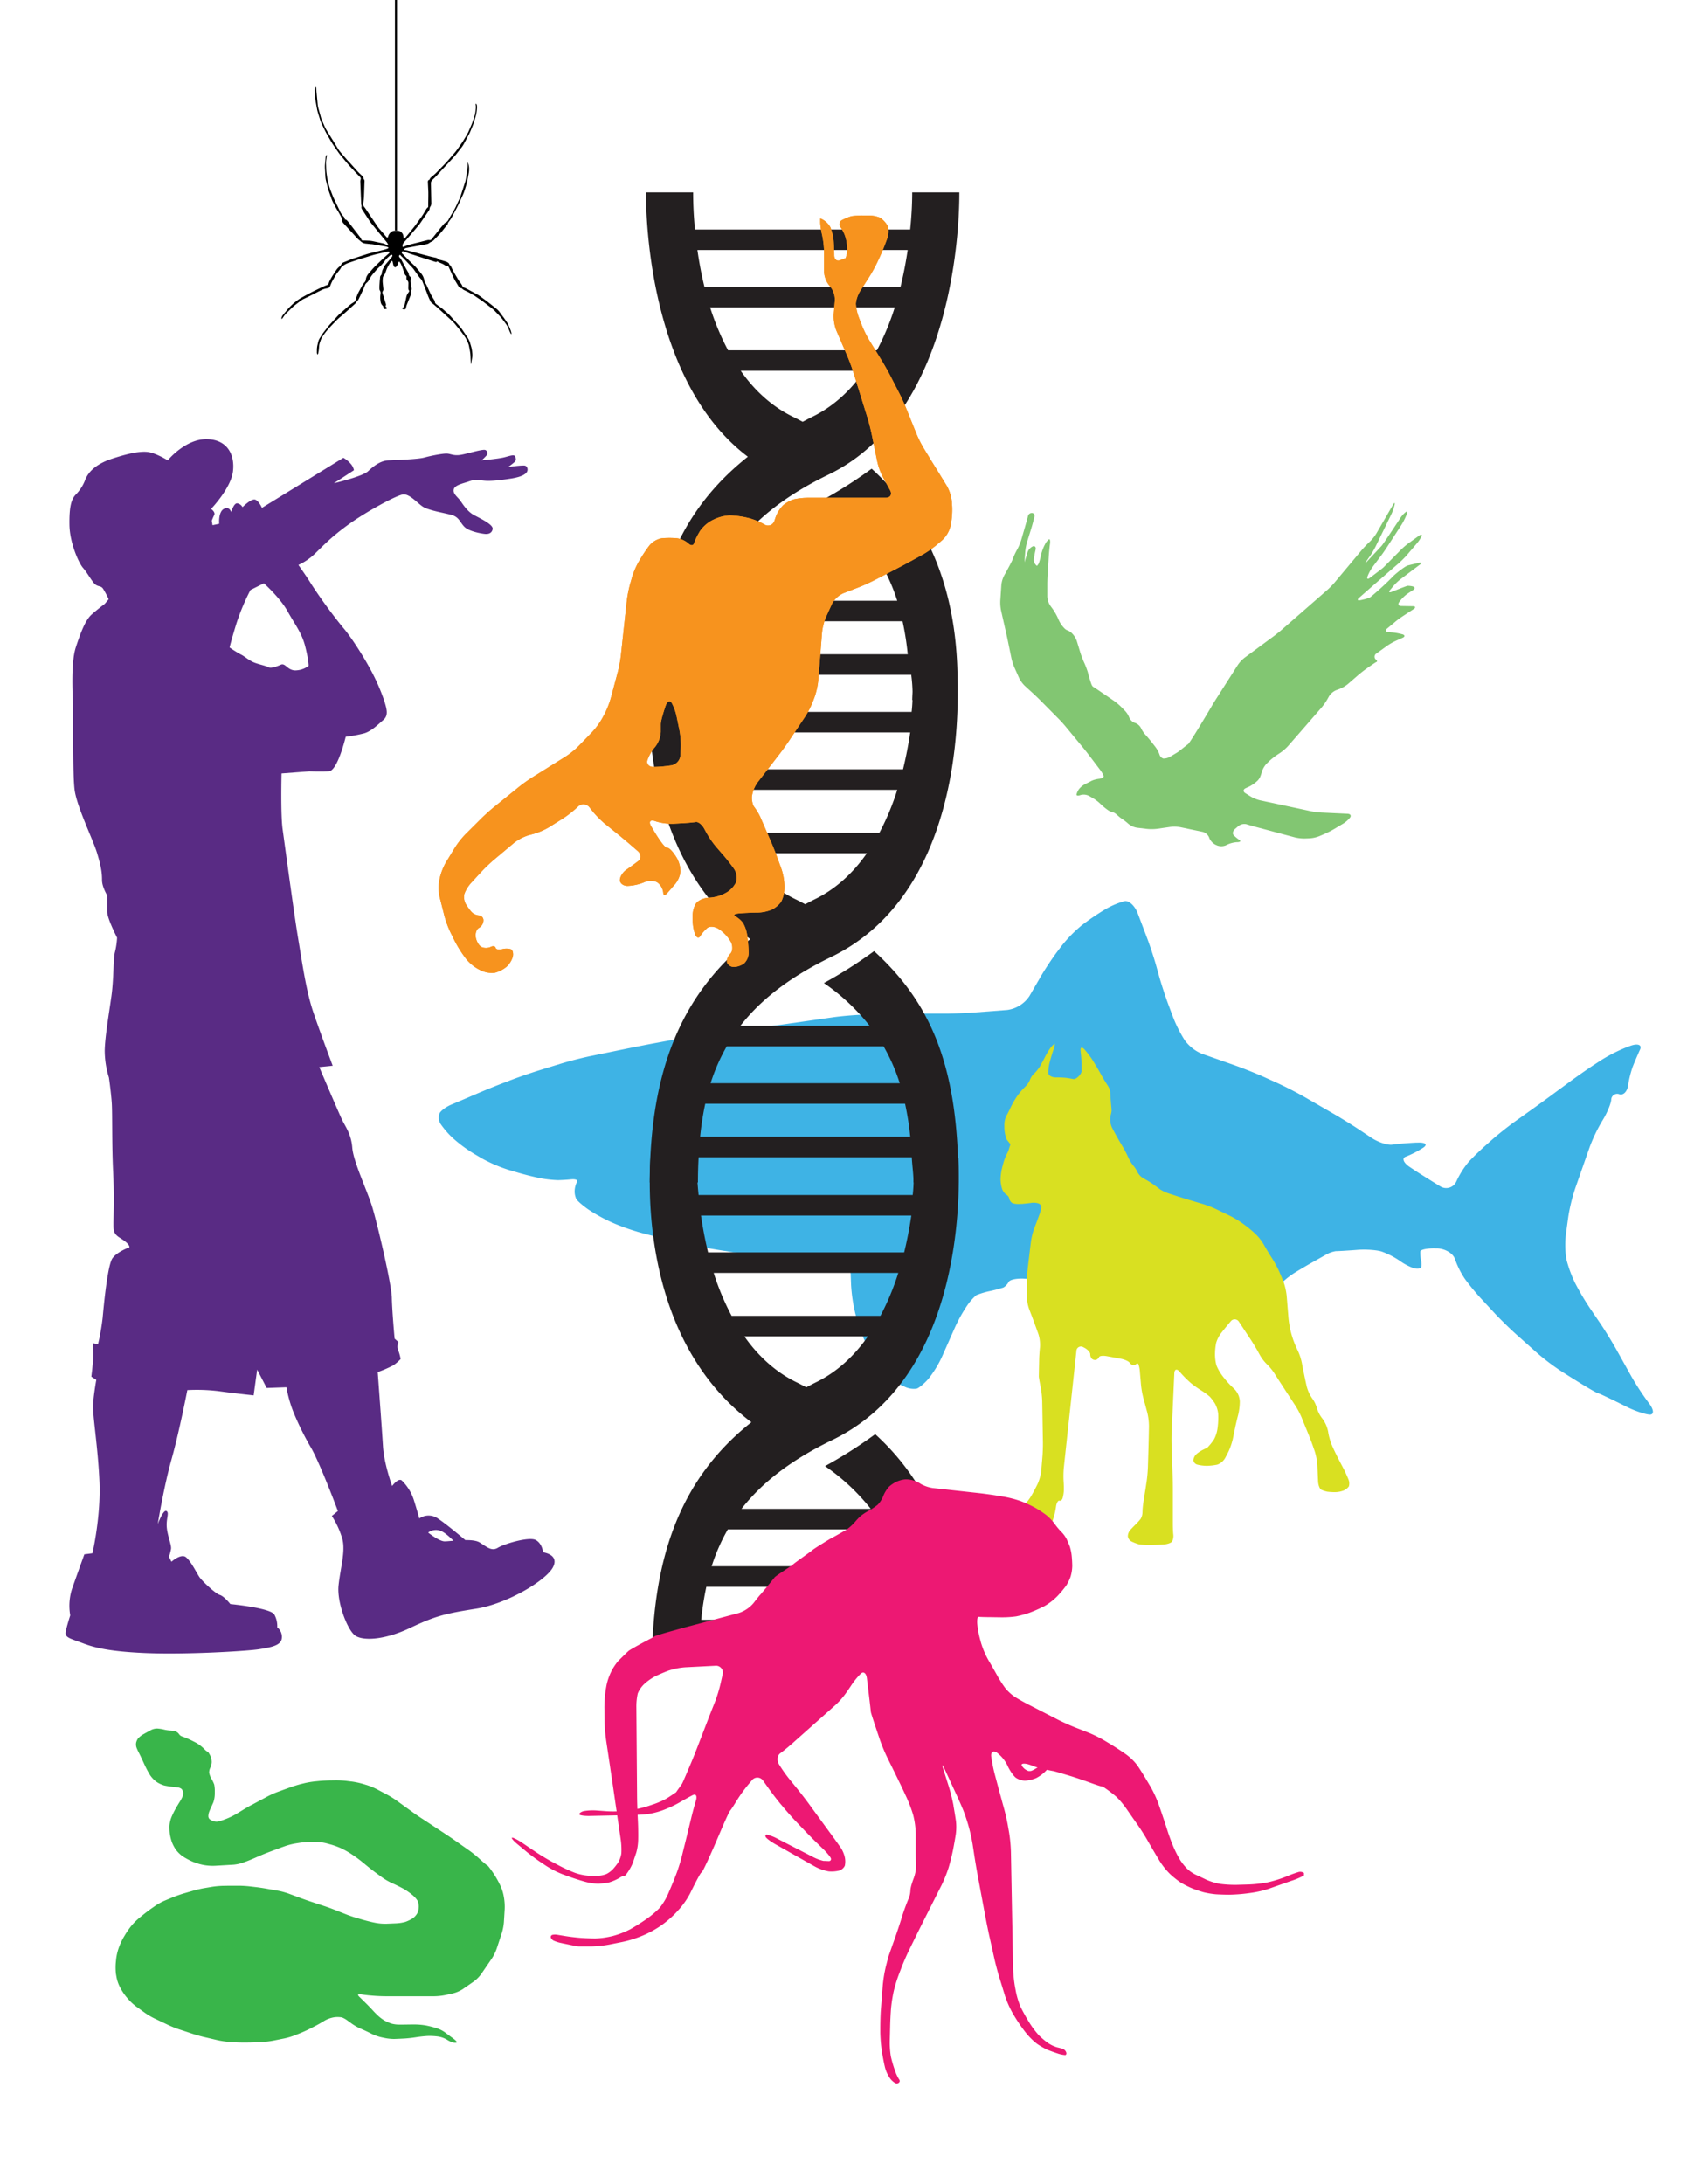 <svg id="Layer_1" data-name="Layer 1" xmlns="http://www.w3.org/2000/svg" viewBox="0 0 837.62 1080"><defs><style>.cls-1{fill:#29abe2;opacity:0.9;}.cls-2{fill:#d9e021;}.cls-3{fill:#231f20;}.cls-4{fill:#592b84;}.cls-5{fill:#39b54a;}.cls-6{fill:#f7931e;}.cls-7{fill:#ed1873;}.cls-8{fill:#82c672;}.cls-9{fill:none;stroke:#000;stroke-miterlimit:10;}</style></defs><path class="cls-1" d="M739.25,649.53c2.75,2.94,7.45,7.54,10.46,10.22L760,668.93a115.65,115.65,0,0,0,11.62,8.82s15.94,10.23,18.3,11,14.74,7,14.74,7c3.59,1.8,8.5,3.46,10.88,3.68s2.36-2.24-.06-5.45l-.67-.9a132.84,132.84,0,0,1-8-12.24l-7.84-14.05c-2-3.51-5.42-9.11-7.68-12.44l-5.18-7.62a127.44,127.44,0,0,1-7.27-12.33,61.07,61.07,0,0,1-4.33-11.82,45.23,45.23,0,0,1-.17-12.76l1.15-8.39A88.49,88.49,0,0,1,779,587.26l7-20a80.23,80.23,0,0,1,6.29-13.12l.13-.21c2.13-3.41,4.06-8,4.28-10.15a2.94,2.94,0,0,1,4-2.74c1.95.65,3.89-1.3,4.33-4.33a49.59,49.59,0,0,1,2.36-9.47c.86-2.18,2.46-5.91,3.54-8.29s-1.12-3.2-4.9-1.8l-1.22.44a79.14,79.14,0,0,0-13,6.53l-3.5,2.28c-3.38,2.2-8.78,6-12,8.37l-6.79,5c-3.22,2.41-8.55,6.28-11.83,8.62l-8.55,6.1c-3.28,2.33-8.43,6.42-11.44,9.08l-2.85,2.53c-3,2.65-7,6.52-8.82,8.58a43.23,43.23,0,0,0-5.91,9.46,5.49,5.49,0,0,1-8.08,2.37c-3-1.84-8.29-5.13-11.68-7.3l-3-2c-3.39-2.17-4.39-4.56-2.22-5.32a48.54,48.54,0,0,0,8.48-4.35c2.5-1.62,1.25-2.78-2.77-2.58l-.77,0c-4,.2-9.25.65-11.64,1s-7.07-1.22-10.42-3.46l-5.57-3.71c-3.35-2.24-8.94-5.71-12.42-7.73l-15.31-8.85c-3.49-2-9.34-5-13-6.66l-6.75-3.06c-3.67-1.64-9.78-4.1-13.57-5.44l-5.12-1.82c-3.8-1.33-9.21-3.24-12-4.2a20.17,20.17,0,0,1-8.48-6.7,65.91,65.91,0,0,1-5.91-11.8l-2.38-6.38c-1.39-3.77-3.42-10-4.5-13.92l-1.22-4.4c-1.08-3.88-3.12-10.14-4.55-13.91l-4.66-12.3c-1.43-3.77-4.37-6.49-6.54-6.06a39.55,39.55,0,0,0-9.66,4.13A120.33,120.33,0,0,0,535,457.42,66.85,66.85,0,0,0,525,467.59l-2.21,2.92c-2.42,3.2-6.05,8.68-8.08,12.17l-5.68,9.79a15.61,15.61,0,0,1-11,6.9L482,500.6c-4,.31-10.6.57-14.62.57h-16.1c-4,0-10.62.1-14.64.24l-10.2.31c-4,.13-10.58.7-14.56,1.27l-24.14,3.45c-4,.57-10.53,1.4-14.53,1.83L359,509.83c-4,.43-10.52,1.38-14.48,2.11l-19.89,3.68c-4,.72-10.42,2-14.36,2.79l-18.37,3.77c-3.94.8-10.32,2.44-14.17,3.61L267.27,529c-3.85,1.18-10.08,3.3-13.85,4.73l-4,1.53c-3.77,1.42-9.87,3.89-13.56,5.49l-1.16.49c-3.69,1.6-8.84,3.8-11.44,4.88s-5.25,3-5.91,4.35a6.09,6.09,0,0,0,.4,5.1,43,43,0,0,0,6.11,7.09,69.84,69.84,0,0,0,10.85,8l3.51,2.07a72.2,72.2,0,0,0,13.35,5.73l4.88,1.44c3.86,1.12,9.15,2.41,11.74,2.84a61.29,61.29,0,0,0,7.49.78c1.51,0,4.53-.17,6.7-.39s3.49.32,2.95,1.18a10.87,10.87,0,0,0-1.17,4.15,9,9,0,0,0,.78,4.33c.54,1,3.29,3.37,6.11,5.32a82.81,82.81,0,0,0,11.84,6.46l1.14.49a112.38,112.38,0,0,0,13.81,4.72l15,3.86c3.9,1,10.34,2.37,14.31,3l6.45,1.1c4,.67,10.48,1.7,14.46,2.27l7.6,1.07a131.36,131.36,0,0,0,14.56,1.11l22.79.24a7.79,7.79,0,0,1,7.61,7.39l.21,5.48A79.43,79.43,0,0,0,423,649.74l.55,2a82,82,0,0,0,4.85,13c1.63,3.25,4.38,8,6.11,10.64a28.47,28.47,0,0,0,6.5,6.9,48.76,48.76,0,0,0,6.7,3.55,10.31,10.31,0,0,0,5.5.79c1.2-.33,3.86-2.56,5.92-4.94a53.5,53.5,0,0,0,6.71-11l6.29-14.21a73.79,73.79,0,0,1,6.12-11,26.35,26.35,0,0,1,4.53-5.11,40.38,40.38,0,0,1,6.7-2,66.27,66.27,0,0,0,6.7-1.77,7.12,7.12,0,0,0,2.57-2.77c.64-1.2,4.46-1.89,8.47-1.54l17.73,1.5c4,.35,10.59.54,14.62.43l12.94-.38c4-.11,10.59-.6,14.59-1.08l14.64-1.8c4-.48,10.5-1.46,14.47-2.17L605.8,627c4-.71,8,0,9,1.66a37.86,37.86,0,0,0,4.54,5.73,41,41,0,0,0,5.9,4.72h2.37a20.54,20.54,0,0,0,5.51-4.14,40.2,40.2,0,0,1,6.51-5.33c2.06-1.3,5.79-3.51,8.28-4.92l7.68-4.33a14,14,0,0,1,4.93-1.77c1,0,5.06-.23,9.08-.52l1.95-.15c4-.28,9.25.1,11.63.86a39.94,39.94,0,0,1,8.86,4.52,28.06,28.06,0,0,0,7.11,3.76c1.41.32,2.92.24,3.35-.2s.52-2,.19-3.56a18.42,18.42,0,0,1-.4-4.52c.11-1,3.5-1.67,7.52-1.57h.74c4,.1,8,2.5,8.89,5.32a42.37,42.37,0,0,0,4.93,9.84,116,116,0,0,0,8.35,10.09Z"/><path class="cls-2" d="M497.55,571.1a14.93,14.93,0,0,0,1.16-2.43c.13-.45.54-1.75.93-2.9l-.93-1.15-.92-1.16a17.27,17.27,0,0,1-1.16-6v-.72a11.62,11.62,0,0,1,.81-4.73c.44-.7,1.43-2.62,2.2-4.28a43.8,43.8,0,0,1,3.24-5.67,35,35,0,0,1,3.93-4.63,9.46,9.46,0,0,0,2.43-3.47,8,8,0,0,1,2.08-3.13,19,19,0,0,0,2.9-3.59c.63-1.07,1.73-3.1,2.43-4.51a35.87,35.87,0,0,1,2.54-4.28,13.56,13.56,0,0,1,2.08-2.32c.45-.31.3.9-.31,2.7l-.07.18c-.61,1.8-1.49,4.72-1.93,6.5a18.92,18.92,0,0,0-.58,5.2c.13,1.09,1.78,2,3.69,2h.26a44.81,44.81,0,0,1,5.07.24c.9.12,2.41.38,3.36.57s2.56-1,3.57-2.58a3.34,3.34,0,0,0,.48-1.47v-2.33a65.83,65.83,0,0,0-.43-6.88l-.06-.55c-.24-1.89.61-2.28,1.88-.88a45,45,0,0,1,4.14,5.48l.51.84c1,1.61,2.58,4.29,3.51,6l.11.21c.93,1.67,2.52,4.28,3.54,5.81l.45.91a7,7,0,0,1,.54,2.34c.09,1.9.31,5,.5,6.89,0,0,.12,1.19.12,1.88a9.84,9.84,0,0,1-.39,2,9.7,9.7,0,0,0,.62,6.37l.93,1.76c.9,1.68,2.41,4.39,3.38,6l1.12,1.9a53.16,53.16,0,0,1,2.67,5.18,17.48,17.48,0,0,0,2.43,3.93,14.9,14.9,0,0,1,2.2,3.48,8.06,8.06,0,0,0,3.35,3.12,41,41,0,0,1,4.51,2.78l3.25,2.42a20.63,20.63,0,0,0,4.68,2.12l2.68.87c1.81.59,4.77,1.52,6.6,2.07l7.26,2.17a52.11,52.11,0,0,1,6.43,2.49l6.73,3.25a47.76,47.76,0,0,1,5.92,3.51l.86.61a65.67,65.67,0,0,1,5.36,4.35l.46.42a25.45,25.45,0,0,1,4.22,5.36l.12.2c.92,1.66,2.52,4.33,3.54,5.93l.43.66a57.4,57.4,0,0,1,3.26,5.92c.77,1.65,1.91,4.41,2.55,6.13a30.42,30.42,0,0,1,1.43,6.56l.83,10.25a45.35,45.35,0,0,0,2.6,12,54.4,54.4,0,0,0,2.19,5.08,27.89,27.89,0,0,1,1.92,6l.33,1.77c.36,1.86,1,4.91,1.39,6.77l.6,2.73a18.75,18.75,0,0,0,2.7,6,15.38,15.38,0,0,1,2.43,5,15.15,15.15,0,0,0,2.61,5l.11.14a16.05,16.05,0,0,1,2.73,6.11l.22,1.29a30.59,30.59,0,0,0,2.06,6.53l.75,1.62c.81,1.72,2.2,4.5,3.09,6.18l1.41,2.68a59.89,59.89,0,0,1,2.53,5.49,5.13,5.13,0,0,1,.23,3.58,6.37,6.37,0,0,1-2.55,2,12.58,12.58,0,0,1-4.27.81,29.26,29.26,0,0,1-3.81-.23,14,14,0,0,1-2.9-.92c-.84-.38-1.58-2.25-1.67-4.15l-.38-8.14a29.64,29.64,0,0,0-1.27-6.72l-.78-2.25c-.61-1.8-1.71-4.71-2.44-6.46l-.82-2c-.73-1.76-1.85-4.5-2.48-6.09a40.29,40.29,0,0,0-3.05-5.78l-5-7.64c-1-1.59-2.74-4.2-3.76-5.8l-1.6-2.5a25.92,25.92,0,0,0-3.72-4.54,20.76,20.76,0,0,1-3.53-4.64l-1-1.83c-.92-1.66-2.54-4.31-3.59-5.9l-5.67-8.58a2.46,2.46,0,0,0-4.15-.25l-.84,1c-1.24,1.45-3,3.67-4,4.94a15.75,15.75,0,0,0-2.32,4.64,29.46,29.46,0,0,0-.57,5.67,21.54,21.54,0,0,0,.69,5.44,23.27,23.27,0,0,0,2.71,4.88l.13.18a46.59,46.59,0,0,0,4.5,5.21l1.75,1.68a9.41,9.41,0,0,1,2.48,5.86v.25a29.83,29.83,0,0,1-.81,6.47c-.45,1.66-1.13,4.53-1.51,6.4l-1.14,5.49a32.18,32.18,0,0,1-2.24,6.47L606,720.51a7.41,7.41,0,0,1-4.09,3.67,28.27,28.27,0,0,1-5.21.58,19.84,19.84,0,0,1-4.63-.58,2.64,2.64,0,0,1-2-2.19,4.87,4.87,0,0,1,1.5-3,15.82,15.82,0,0,1,3.59-2.32l.93-.46.92-.46a28.48,28.48,0,0,0,3.24-4,16.22,16.22,0,0,0,1.79-5.63l.12-1a38.94,38.94,0,0,0,.18-6.2,13.22,13.22,0,0,0-1.62-5,24.46,24.46,0,0,0-2.54-3.36,30.73,30.73,0,0,0-4.11-3l-.13-.09a49.49,49.49,0,0,1-5.14-3.66,54.67,54.67,0,0,1-4.5-4.43l-1.18-1.32c-1.27-1.42-2.37-1-2.46.87l-1.32,29.2c-.08,1.9-.1,5,0,6.9l.48,14.61c.06,1.9.11,5,.11,6.91v16.7c0,1.9.1,4.39.23,5.54a6.16,6.16,0,0,1-.58,3.36c-.45.7-2.32,1.37-4.16,1.5s-4.92.24-6.82.24h-.72a28.07,28.07,0,0,1-4.84-.35,23.9,23.9,0,0,1-3.36-1.28,3.42,3.42,0,0,1-2-2.66,4.91,4.91,0,0,1,1-2.89c.56-.64,1.76-1.89,2.65-2.78A29.55,29.55,0,0,0,564,751a6.71,6.71,0,0,0,.92-3.36,38.36,38.36,0,0,1,.47-5c.25-1.59.69-4.43,1-6.31l.6-4a68.66,68.66,0,0,0,.61-6.88l.27-9.05c.05-1.9.13-5,.17-6.91l.08-4.2a29.89,29.89,0,0,0-.81-6.8l-.32-1.19c-.49-1.83-1.25-4.64-1.69-6.23a43.25,43.25,0,0,1-1.11-6.34l-.55-6.3a13.34,13.34,0,0,0-.77-4,.67.67,0,0,0-1,0,2.5,2.5,0,0,1-1.51.58,3,3,0,0,1-1.85-1.28c-.51-.7-2.46-1.56-4.32-1.91l-6.87-1.27c-1.86-.35-3.6-.17-3.86.41a2.89,2.89,0,0,1-1.38,1.38,2.55,2.55,0,0,1-2-.34,3.22,3.22,0,0,1-1-2.43c0-1-1.39-2.43-3.08-3.28l-.3-.15a2.24,2.24,0,0,0-3.46,1.89l-3.65,33.85c-.21,1.9-.55,5-.75,6.88l-1.8,16.73a46.91,46.91,0,0,0-.14,6.8,47,47,0,0,1,.11,5.09,18.62,18.62,0,0,1-.58,3.35c-.25.9-1,1.47-1.61,1.27s-1.37,1.06-1.63,2.78a35.8,35.8,0,0,1-1,4.86c-.31,1-.73,2.36-.92,3.12s-1.9,1.53-3.8,1.68l-1.2.11a56.6,56.6,0,0,1-6.89.08l-4-.26c-1.89-.12-3.5-1-3.56-2a7.4,7.4,0,0,1,1.73-4,47,47,0,0,1,3.83-4.17,25.18,25.18,0,0,0,3.58-4.63c.89-1.53,2.3-4.17,3.12-5.89v0a22.66,22.66,0,0,0,1.79-6.56l.58-7c.16-1.9.26-5,.23-6.9l-.35-20.39a45.12,45.12,0,0,0-.74-6.85s-.93-4.71-.93-5.41.15-7.65.15-7.65c0-1.9.23-5,.42-6.81a17.92,17.92,0,0,0-.82-6.61l-.91-2.52c-.64-1.78-1.72-4.7-2.39-6.48l-1.25-3.26a21.78,21.78,0,0,1-1.17-6.69s.17-9.74.17-10.43,1.9-16.24,1.9-16.24a33.91,33.91,0,0,1,1.67-6.65l.73-1.89c.69-1.77,1.57-4.21,2-5.42a14.59,14.59,0,0,0,.7-3.35c0-.64-.73-1.37-1.62-1.62a8.27,8.27,0,0,0-3-.23c-.76.12-2.94.37-4.83.55l-.52,0c-1.89.18-4-.09-4.6-.6a3.63,3.63,0,0,1-1.27-2.09,2.84,2.84,0,0,0-1.39-1.85,6.26,6.26,0,0,1-2.09-2.78,16.73,16.73,0,0,1-.81-5,27.63,27.63,0,0,1,.94-6.22l.21-.75A29.47,29.47,0,0,1,497.55,571.1Z"/><path class="cls-3" d="M473.33,346.12C475.26,295.06,460,258.2,431,231.74a221.87,221.87,0,0,1-24.83,15.78,103.31,103.31,0,0,1,22.64,21.14H364.85c10-12.81,24.32-24.08,44.81-34,63.54-30.74,64.77-127.78,64.69-139.56h-23.3c0,6.14-.37,12.28-1,18.36H343.64q-.9-9.14-.91-18.36h-23.3c-.08,10.82,1,93.46,50.35,130.72C335.87,252.73,320,290,321.16,346.12m22.75,0c0-4.26.09-8.4.29-12.47H450.67c1.51,4,.42,8.22.44,12.47m-4.83-38.94a145.29,145.29,0,0,1,2.57,16.33H344.94a145.24,145.24,0,0,1,2.54-16.33Zm-10.63-28.37a92.88,92.88,0,0,1,8,18.23H350.11a92.45,92.45,0,0,1,8-18.23Zm-34.08-72.68c-1.61.78-3.11,1.62-4.67,2.42-1.56-.81-3.08-1.64-4.69-2.42-9.93-4.77-18.83-12.59-25.95-22.79h61.12C420.31,193.54,411.45,201.36,401.57,206.13Zm32-32.93H360A126.09,126.09,0,0,1,351.14,152h91.28a127.15,127.15,0,0,1-8.82,21.21Zm-88.76-49.58h104c-.9,6.16-2.08,12.25-3.55,18.23H348.33C346.88,135.87,345.72,129.78,344.84,123.62Z"/><path class="cls-3" d="M450.57,333.65a74.66,74.66,0,0,1,.19,18.36H344.89c-.61-6.09-1-12.22-1-18.36m-22.75,0c-1.74,27.08.52,93.45,49.86,130.71-33.91,26.91-49.56,64.67-49.75,120.3H345.1q0-6.39.34-12.47h105.4c.2,4.06.85,8.22.86,12.47h22.22c0-55.89-12.68-87.92-41.71-114.39a222.37,222.37,0,0,1-24.82,15.79A103,103,0,0,1,430,507.2H366.09c10-12.82,24.33-24.08,44.82-34,63.53-30.73,63.44-117.92,62.42-139.55M447.52,545.72a142.7,142.7,0,0,1,2.57,16.33H346.19a147.54,147.54,0,0,1,2.53-16.33Zm-10.63-28.38a92.66,92.66,0,0,1,8,18.24H351.36a92.52,92.52,0,0,1,8-18.24Zm-34.08-72.67c-1.61.78-3.1,1.61-4.66,2.42-1.56-.81-3.08-1.64-4.7-2.42-9.92-4.77-18.82-12.59-25.95-22.79h61.13C421.56,432.08,412.7,439.9,402.81,444.67Zm32-32.93H361.25a126.44,126.44,0,0,1-8.86-21.21h91.28a126.35,126.35,0,0,1-8.83,21.21Zm-88.75-49.59h104c-.9,6.17-2.09,12.26-3.55,18.23H349.58C348.13,374.41,347,368.32,346.09,362.15Z"/><path class="cls-3" d="M451.11,572.5a75.15,75.15,0,0,1,.19,18.36H345.42c-.6-6.09-1-12.22-1-18.36m-22.76,0c-1.73,27.08.52,93.45,49.87,130.71-33.91,26.91-49,64.67-49.21,120.3h23.29q0-6.39.34-12.47h105.4q.3,6.09.32,12.47H475c-.17-51.67-13.22-87.93-42.24-114.39a223.29,223.29,0,0,1-24.82,15.79,103.49,103.49,0,0,1,22.63,21.14H366.63c10-12.82,24.32-24.08,44.81-34C475,681.32,474.89,594.13,473.87,572.5M448.06,784.57a145.12,145.12,0,0,1,2.57,16.32H346.73a145,145,0,0,1,2.53-16.32Zm-10.63-28.38a92.66,92.66,0,0,1,8,18.24H351.89a93.13,93.13,0,0,1,8-18.24Zm-34.08-72.67c-1.61.78-3.1,1.61-4.66,2.42-1.57-.81-3.08-1.64-4.7-2.42-9.92-4.77-18.82-12.59-25.95-22.79h61.13C422.09,670.93,413.24,678.75,403.35,683.52Zm32-32.93h-73.6a126.2,126.2,0,0,1-8.86-21.22h91.29a127.79,127.79,0,0,1-8.83,21.22ZM346.62,601h104q-1.35,9.25-3.54,18.23H350.12C348.67,613.26,347.5,607.17,346.62,601Z"/><path class="cls-4" d="M268.53,767.52s-.35-4.36-3.67-6.1-15.51,1.92-18.65,3.83-5.4-.35-9.06-2.61c-1.51-.93-4.2-1.19-7.05-1.16-3.75-3.15-9.89-8.2-13.35-10.52a8.06,8.06,0,0,0-9.42-.18s-1.4-5.06-2.79-9.41a23.62,23.62,0,0,0-5.75-9.25c-1.75-1.74-4.89,2.62-4.89,2.62s-4-10.82-4.53-19.69-2.61-36.63-2.61-36.63a60,60,0,0,0,7.66-3.31,20.89,20.89,0,0,0,3.67-3.14,22.05,22.05,0,0,0-1.21-4.36,5,5,0,0,1,.17-4l-1.93-1.74s-1.22-13.25-1.38-20.22-7.33-37.32-9.77-45.16-9.24-22.14-9.77-28.94-3.31-10.3-5-13.77-11.33-26.17-11.33-26.17l6.63-.68s-6.12-16.22-9.6-26.51-5.4-23.89-7.49-36.44-6.63-46.55-7.67-54-.53-27.56-.53-27.56l13.78-1.05s5.24.18,9.59,0,8.36-17.08,8.36-17.08a70.83,70.83,0,0,0,9.24-1.73c3.49-1.06,6.81-4.37,9.42-6.64s1.57-5.4.52-9.06a99.62,99.62,0,0,0-7.32-16.56c-3.32-6.11-9.42-15.7-13.25-20.06A254.36,254.36,0,0,1,154,288.93c-2.09-3.49-6.45-9.59-6.45-9.59a29.34,29.34,0,0,0,8-5.41c3.84-3.66,7.68-8,16.56-14.46s24.06-14.66,27.2-15,6.8,4,9.59,5.93,10.46,3.14,14.3,4.18,4.19,3.66,6.45,5.92,8.37,3.32,10.12,3.49,3.48-.35,3.82-2.44-5.39-4.88-9.06-6.79-5.93-5.93-7.14-7.51-3.66-3.31-3-5.4,4.53-2.79,7.49-3.83,3.85-.7,7.68-.35,9.59-.53,12.72-1,6.1-1.21,7.68-2.62.87-3.49-.35-3.82-8.37.68-8.37.68a32,32,0,0,0,3.14-2.43c.87-.87.87-1.57.35-2.79s-2.79-.18-5.76.52-10.8,1.4-10.8,1.4a30.47,30.47,0,0,0,2.43-2.45,1.69,1.69,0,0,0-.52-2.62c-1.05-.69-8.2,1.59-11.86,2.28s-5.05-.35-7-.53-8,1-11.33,1.92-13.78,1.22-17.79,1.4-7.33,2.79-10.11,5.4-16.91,5.93-16.91,5.93l9.93-6.45a6.79,6.79,0,0,0-1.57-3.14,13.69,13.69,0,0,0-3.65-3l-40.28,24.76s-1.22-3-3.13-4-6.46,3.66-6.46,3.66a3.65,3.65,0,0,0-2.61-1.91c-1.75-.17-3,4.36-3,4.36s-.87-3.14-3.66-1.58-2.27,7.33-2.27,7.33l-3.3.7-.36-2.26s.53-1.4,1.22-2.8-1.56-3-1.56-3,9.76-10.11,10.8-18.47-2.78-16-13.24-16-19,10.47-19,10.47-5-3.14-9.07-4-10.81.69-18.31,3.14S44,232.79,42.23,237a20.87,20.87,0,0,1-4.89,7.67c-2.1,2.26-3.13,5.93-3,14.83S38.9,278.29,41,280.73s3.31,4.88,5.23,7.32,3.49,1.23,4.71,3a45.49,45.49,0,0,1,2.79,5.23l-1.91,2.28s-3.49,2.61-6.46,5.23S40.13,312,37.51,320,36,343.49,36.13,352s-.18,29.64.69,38S45.88,414.8,48,421.78s2.45,10.11,2.45,13.42S53,442.71,53,442.71v8c0,3.48,4.89,12.91,4.89,12.91a38.23,38.23,0,0,1-1.05,7.14c-.87,3.14-.53,13.08-1.75,21.8s-3.13,19.86-3.3,26.67a45.28,45.28,0,0,0,2.08,13.6s1.05,7.33,1.4,12.56,0,20.39.69,34.34,0,23.54.18,27.37,2.61,4.37,5.41,6.46S64,616.71,64,616.71s-5.92,2.09-8.37,5.4-4.35,23.71-4.87,29.47a112.68,112.68,0,0,1-2.28,13.07l-2.61-.52a78.34,78.34,0,0,1,.17,8c-.17,3-.87,8.55-.87,8.55l2.45,1.57s-1.22,6.62-1.58,12,2.44,21.27,3.15,38.53S45.71,768,45.71,768l-4,.52s-3.84,10.63-6.1,17.09a27.29,27.29,0,0,0-.88,13.08s-1.74,5.4-2.26,8.19,2.44,3.32,7.49,5.23,11.51,4.36,31.92,5.23,50.72-1,56.31-1.91,10.81-1.75,11.15-5.41a5.89,5.89,0,0,0-2.26-5.4,11.87,11.87,0,0,0-1.4-6.28c-1.75-3.32-21.79-5.23-21.79-5.23s-3-3.84-5.22-4.53-8.73-6.8-10.12-8.9-4.19-7.84-6.63-9.77-7.15,2.28-7.15,2.28l-1.21-2.46a27.61,27.61,0,0,0,1-3.82c.35-1.91-1.75-6.45-2.1-10.81s1.4-7.15-.17-8S78,753.58,78,753.58s3-18.49,6.79-31.92,7.85-34.34,7.85-34.34a88,88,0,0,1,15.52.53c7.14,1,17.26,2.08,17.26,2.08l1.74-12.73,4.71,9.07,9.76-.35a63.75,63.75,0,0,0,3.5,12.38,142.21,142.21,0,0,0,8.71,17.6c4.52,7.86,13.24,31.22,13.24,31.22l-3,2.43a42.54,42.54,0,0,1,5.24,11.52c1.56,6.09-1.05,14.47-1.92,22.83s4.36,22,8.19,24.76,14.47,2.27,27-3.66,17.25-7.15,32.77-9.59,34.52-13.94,38-20.39S268.53,767.52,268.53,767.52ZM132.71,329.9c-1.05-.7-4.89-1.4-7.32-2.44s-4.71-3.15-6.28-3.84a56.61,56.61,0,0,1-5.58-3.48s.7-3.14,3.32-11.69a108.42,108.42,0,0,1,7-16.73l6.63-3.32s8,7.15,11.68,13.78,7,10.63,8.71,17.26,1.74,9.76,1.74,9.76a11,11,0,0,1-6.79,2.27c-3.84-.18-4.71-3.84-7-2.8S133.75,330.6,132.71,329.9Zm79,427.86a6.42,6.42,0,0,1,6.1-.87c1.75.57,4.28,2.78,6.42,4.91-1.9.15-3.49.31-4.34.31C217.09,762.11,211.7,757.76,211.7,757.76Z"/><path class="cls-5" d="M70.49,870.41c-.61-1.34-1.47-3.11-1.9-3.92a22.12,22.12,0,0,1-1.14-2.56,5.14,5.14,0,0,1-.15-2.21,6.54,6.54,0,0,1,.93-2.14,11.52,11.52,0,0,1,3-2.28c1.26-.71,2.89-1.6,3.64-2a6.72,6.72,0,0,1,2.91-.64,19.25,19.25,0,0,1,3.2.49,18.7,18.7,0,0,0,3.29.5,9.92,9.92,0,0,1,2.7.5,3.68,3.68,0,0,1,1.56,1.28,2.91,2.91,0,0,0,1.5,1.14,32.9,32.9,0,0,1,3.21,1.28c1.21.55,3.07,1.48,4.12,2.07a19.36,19.36,0,0,1,3.77,3A5.86,5.86,0,0,0,102.4,866l.43.14a16,16,0,0,1,1.5,2.7,9,9,0,0,1,.36,2.42A7.1,7.1,0,0,1,104,874a5.3,5.3,0,0,0-.57,2.57,9.92,9.92,0,0,0,1.13,2.92,18,18,0,0,1,1.36,2.84,16.33,16.33,0,0,1,.29,3.82l0,.77a14,14,0,0,1-.69,4.17c-.36.82-.9,2-1.22,2.7s-.73,1.66-.93,2.21a7.38,7.38,0,0,0-.35,2,2.12,2.12,0,0,0,.64,1.49,7.63,7.63,0,0,0,1.7.93,5.11,5.11,0,0,0,2.14.28,22.56,22.56,0,0,0,3.57-1.09l1-.38a33.62,33.62,0,0,0,4.78-2.35l3.13-1.9c1.25-.77,3.34-2,4.64-2.65l7.81-4.18a46,46,0,0,1,4.87-2.17l6.37-2.31c1.38-.5,3.68-1.2,5.11-1.56l1.65-.41a44.1,44.1,0,0,1,5.26-.9l2.07-.21c1.46-.14,3.86-.28,5.34-.3l2.77-.05a47.47,47.47,0,0,1,5.33.29l2.79.34a39.18,39.18,0,0,1,5.23,1.09l2,.6a32.09,32.09,0,0,1,4.93,2l5.23,2.77a46.24,46.24,0,0,1,4.54,2.81l8.47,6.13c1.2.86,3.18,2.23,4.41,3l11.34,7.46c1.23.81,3.22,2.16,4.43,3l7.57,5.32a51.66,51.66,0,0,1,4.17,3.34s4.3,3.9,4.72,4,2.9,3.77,2.9,3.77a47,47,0,0,1,2.71,4.6l.74,1.49a21.08,21.08,0,0,1,1.64,5l.25,1.42a28.57,28.57,0,0,1,.28,5.31l-.39,6.48a25.11,25.11,0,0,1-1,5.21l-2.58,7.87a22.87,22.87,0,0,1-2.34,4.76l-5.26,7.68a17.27,17.27,0,0,1-3.7,3.74l-5.44,3.78a16.23,16.23,0,0,1-4.81,2.09l-3.88.86a30.14,30.14,0,0,1-5.28.57H190.53c-1.48,0-3.88-.1-5.34-.21l-1.93-.16c-1.47-.11-3.72-.4-5-.63s-1.59.31-.65,1.21,2.55,2.49,3.59,3.53l.07.06c1,1,2.43,2.49,3.1,3.24s1.91,2,2.77,2.78a19,19,0,0,0,3,2.21,29.22,29.22,0,0,0,3.13,1.42,14.71,14.71,0,0,0,4.4.58l1.34,0c1.47,0,3.88-.06,5.35-.06h.77a36,36,0,0,1,5.16.43,50,50,0,0,1,5,1.22l.43.13a15.43,15.43,0,0,1,4.13,2c.86.66,2.55,1.91,3.74,2.77l.21.15c1.19.86,2.14,1.79,2.11,2.06s-.78.37-1.64.21a10.16,10.16,0,0,1-3.2-1.42,12.4,12.4,0,0,0-4.28-1.57,31.24,31.24,0,0,0-5.3-.29h-.07c-1.47.08-3.86.33-5.31.56l-1,.15c-1.46.23-3.85.48-5.32.56h-.07c-1.46.08-3.6.17-4.73.21a23.89,23.89,0,0,1-4.67-.47l-1.61-.34a22.23,22.23,0,0,1-4.83-1.68c-1.22-.62-3.31-1.62-4.66-2.21l-.93-.41a27.14,27.14,0,0,1-4-2.22l-2.85-2.06a10.84,10.84,0,0,0-2.42-1.29,12.64,12.64,0,0,0-3.7-.07,14.07,14.07,0,0,0-4.84,1.7l0,0c-1.25.78-3.33,2-4.64,2.65l-2.37,1.23c-1.31.68-3.49,1.68-4.86,2.23l-2.86,1.14a34.88,34.88,0,0,1-5.11,1.52l-5.43,1.09a45.26,45.26,0,0,1-5.29.67l-2.79.14c-1.46.08-3.87.14-5.34.14h-2c-1.47,0-3.87-.1-5.34-.21l-1.65-.14a44.58,44.58,0,0,1-5.26-.82l-7-1.64c-1.43-.33-3.75-1-5.14-1.45l-7-2.31a51.82,51.82,0,0,1-5-2l-7.12-3.39a35.9,35.9,0,0,1-4.59-2.71l-4.34-3.14a26.17,26.17,0,0,1-3.9-3.61l-1-1.17a27.91,27.91,0,0,1-2.94-4.43l-.41-.8a18.05,18.05,0,0,1-1.57-5L57.33,976a29.41,29.41,0,0,1-.1-5.31l.2-2.07a26.09,26.09,0,0,1,1.17-5.18l.18-.53A34.72,34.72,0,0,1,61,958.09l.72-1.22a42.72,42.72,0,0,1,3-4.38l.46-.56A31.06,31.06,0,0,1,69,948.18l1.83-1.48c1.14-.93,3.06-2.38,4.27-3.22l1.74-1.21a29.23,29.23,0,0,1,4.66-2.55l4-1.66c1.37-.56,3.63-1.35,5-1.77l5.14-1.49c1.41-.41,3.75-.95,5.2-1.2l4-.67a45,45,0,0,1,5.31-.49l3.07-.05c1.47,0,3.76,0,5.09,0s3.61.14,5.07.31l3.24.38c1.46.17,3.84.53,5.29.79l5.69,1a36.52,36.52,0,0,1,5.14,1.41l6.1,2.26c1.38.51,3.65,1.31,5.05,1.77l6.59,2.17c1.39.46,3.65,1.28,5,1.82l5.86,2.31c1.37.54,3.64,1.31,5.06,1.72l3.24.94c1.42.4,3.75,1,5.19,1.29l.89.18a26.07,26.07,0,0,0,5.29.44l4.77-.2a22.23,22.23,0,0,0,4.53-.68,18.66,18.66,0,0,0,3.63-1.71,7.69,7.69,0,0,0,2.49-2.78,8.85,8.85,0,0,0,.64-3.27,8.44,8.44,0,0,0-.58-2.71,12.19,12.19,0,0,0-2.51-2.82l-.23-.19a31.21,31.21,0,0,0-4.36-3h0c-1.29-.71-3.45-1.78-4.78-2.38l-1.12-.51a31.39,31.39,0,0,1-4.58-2.69l-3.24-2.38c-1.18-.87-3.08-2.35-4.21-3.29l-2.43-2c-1.14-.93-3.06-2.37-4.29-3.18l-1.11-.74a43.23,43.23,0,0,0-4.64-2.63l-.29-.14a36.61,36.61,0,0,0-5-1.84l-2.1-.58a21.44,21.44,0,0,0-4.64-.7h-4.21a37.31,37.31,0,0,0-4.78.42l-1.82.29a34,34,0,0,0-5.16,1.32l-.94.33c-1.38.5-3.64,1.33-5,1.85l-1.83.68c-1.38.52-3.6,1.42-4.95,2l-2.53,1.11c-1.35.6-3.58,1.5-5,2l-.39.14a20.19,20.19,0,0,1-4.71,1.07l-4.88.29-4.49.26a25.4,25.4,0,0,1-5.3-.34l-.73-.14a27.6,27.6,0,0,1-5.07-1.59l-.52-.23a35.11,35.11,0,0,1-4.43-2.45A15.9,15.9,0,0,1,87,914.61a19.44,19.44,0,0,1-2-3.77,24.23,24.23,0,0,1-1-4,27.94,27.94,0,0,1-.21-4,14.61,14.61,0,0,1,.85-4,38,38,0,0,1,1.92-4.06c.63-1.13,1.65-2.86,2.28-3.84a17.94,17.94,0,0,0,1.5-2.85,5.17,5.17,0,0,0,.21-2,3.43,3.43,0,0,0-.78-1.57,4,4,0,0,0-2.06-.79c-.79-.07-2.2-.23-3.15-.35s-2.44-.37-3.34-.57a13.92,13.92,0,0,1-3.71-1.71,13.28,13.28,0,0,1-3.4-3.56A51,51,0,0,1,71.68,873Z"/><path class="cls-5" d="M136.36,979.81l4.79-.62c1.17-.16,1.46-.67.63-1.14s-2.58-1.38-3.9-2l-.17-.08c-1.33-.65-3.49-1.71-4.8-2.37l-.34-.17c-1.32-.65-3.51-1.64-4.88-2.19h0a48.71,48.71,0,0,0-4.76-1.56,46.83,46.83,0,0,0-4.84-.85c-1.42-.15-3.56-.31-4.78-.36a27.28,27.28,0,0,0-4.42.29,29.53,29.53,0,0,0-3.9.92,23.7,23.7,0,0,0-3.35,1.5A12.1,12.1,0,0,0,99.14,973a3.61,3.61,0,0,0-.86,2.14,5.31,5.31,0,0,0,.57,2.2,9.55,9.55,0,0,0,2.63,2.29,16.26,16.26,0,0,0,4.71,1.75l1.85.33a32.59,32.59,0,0,0,5.31.42l2.61,0c1.47,0,3.87-.2,5.33-.38l8.37-1.05L135,980Z"/><path class="cls-6" d="M217.2,435.4a22,22,0,0,0,.2,8.2l2.35,9.29a49.58,49.58,0,0,0,2.87,7.86l2,4.07a59.46,59.46,0,0,0,4.31,7.19l1.39,1.92a20.31,20.31,0,0,0,6.24,5.27l1.27.63a12.21,12.21,0,0,0,6.92,1.13,15.74,15.74,0,0,0,5.68-2.91,11.15,11.15,0,0,0,3.16-5.08c.34-1.6-.08-3.24-1-3.64a8.15,8.15,0,0,0-4.41,0c-1.56.4-3,.07-3.14-.72s-1.31-1-2.52-.37a5.65,5.65,0,0,1-4.42,0c-1.21-.6-2.49-2.73-2.84-4.72s.36-4.13,1.58-4.73a4.43,4.43,0,0,0,2.2-3.64,2.4,2.4,0,0,0-2.2-2.54,5.79,5.79,0,0,1-3.79-1.82,30.88,30.88,0,0,1-2.84-4,7.31,7.31,0,0,1-.62-4.73,16.76,16.76,0,0,1,3.47-5.64l5-5.43a79.23,79.23,0,0,1,6.07-5.81l10-8.39a22.72,22.72,0,0,1,7.27-3.82l2.6-.71a33.4,33.4,0,0,0,7.62-3.34l6.76-4.24a52,52,0,0,0,6.61-5.13l.82-.76a3.79,3.79,0,0,1,5.67.4l1.69,2.13a46.55,46.55,0,0,0,5.89,5.94l6.08,4.9c1.8,1.46,4.71,3.88,6.46,5.4l3.72,3.21c1.75,1.51,1.9,3.73.34,4.93s-4.25,3.17-6,4.37-3.15,3.48-3.15,5.08,1.71,2.9,3.78,2.9a24.62,24.62,0,0,0,7.68-1.59l1.05-.44c2.15-.87,5-.61,6.41.59a7.42,7.42,0,0,1,2.52,4.73c0,1.39.86,1.56,1.9.36s2.88-3.33,4.1-4.72a12.34,12.34,0,0,0,2.52-5.82,14,14,0,0,0-1.79-6.91s-2.94-5.08-4.84-5.08-8-10.89-8-10.89c-1.14-2-.27-3.07,1.92-2.34l.86.28a27,27,0,0,0,8.19,1.09l4.84-.28c2.31-.12,5.19-.39,6.41-.59s3.09,1.3,4.18,3.34l1.09,2a45.12,45.12,0,0,0,4.73,6.88l3.95,4.56c1.51,1.75,3.74,4.65,5,6.45a8.08,8.08,0,0,1,.95,6.54,12,12,0,0,1-5,5.24l-.78.42a19.19,19.19,0,0,1-7.49,2,9.73,9.73,0,0,0-6,2.19c-1.21,1.2-2.19,4.08-2.19,6.39V455a21.72,21.72,0,0,0,1.25,7.11c.69,1.6,1.82,1.92,2.52.72a17.68,17.68,0,0,1,3.47-4c1.21-1,3.78-.76,5.69.53l.59.4a19.35,19.35,0,0,1,5.39,6c1,2,.89,4.62-.32,5.82s-1.93,3.16-1.58,4.36a3.67,3.67,0,0,0,3.47,2.18,9.29,9.29,0,0,0,5-1.82,7.43,7.43,0,0,0,2.2-5.08,70.21,70.21,0,0,0-.55-7.43l-.15-1.13a16.75,16.75,0,0,0-2.13-6.35,12.39,12.39,0,0,0-3.8-3.27c-1.2-.6-.31-1.23,2-1.41l1.09-.09c2.3-.18,5.89-.32,8-.32a19.81,19.81,0,0,0,6.94-1.45,12.5,12.5,0,0,0,4.72-4,15.31,15.31,0,0,0,1.57-6.75V437.9a28.61,28.61,0,0,0-1.44-8.15l-2.15-5.91c-.79-2.17-2.2-5.69-3.12-7.81l-4.85-11.2a27.46,27.46,0,0,0-3.25-5.67c-.87-1-1.43-3.45-1.26-5.44a15.85,15.85,0,0,1,2.89-7l10.61-13.71c1.42-1.83,3.63-4.9,4.91-6.83l7.95-11.91a43.81,43.81,0,0,0,3.8-7.44l.85-2.28a36,36,0,0,0,1.8-8.14l1.85-23.61a28.48,28.48,0,0,1,2.08-8l2.81-6.16a12,12,0,0,1,5.67-5.33l7.29-2.81c2.16-.82,5.6-2.38,7.66-3.43l10.82-5.59c2.05-1.06,5.39-2.84,7.42-3.95l5.87-3.23a50.54,50.54,0,0,0,6.9-4.74l3-2.57a14.16,14.16,0,0,0,4-6.84l.23-1.21a39.28,39.28,0,0,0,.59-8.32l-.15-2.5a20,20,0,0,0-2.44-7.79l-3.18-5.19c-1.21-2-3.2-5.19-4.43-7.16L457,222.06a55.25,55.25,0,0,1-3.81-7.47L448.11,202c-.87-2.15-2.44-5.59-3.49-7.65l-4.37-8.5c-1.05-2.06-2.91-5.35-4.12-7.33l-6.31-10.28a55.07,55.07,0,0,1-3.7-7.51L424.69,157a23.58,23.58,0,0,1-1.5-6.84,14.8,14.8,0,0,1,2.27-6.46l4.31-6.73a76.06,76.06,0,0,0,4.05-7.35l.85-1.83c1-2.09,2.44-5.58,3.24-7.75l.85-2.29c.8-2.18.75-5.1-.12-6.49a12.14,12.14,0,0,0-3.47-3.63,15.52,15.52,0,0,0-6.09-1.09h-2.31a37.41,37.41,0,0,0-5.78.36,26.25,26.25,0,0,0-4.41,1.81,2.29,2.29,0,0,0-.94,3.64,17.15,17.15,0,0,1,2.77,6.29s1,4.62.37,6.8l-.61,2.18-2.85,1.09c-1.56.6-2.84-.54-2.84-2.54s-.15-5.27-.31-7.27a25.76,25.76,0,0,0-1.58-6.55,10,10,0,0,0-5-4.36v2.17a35.86,35.86,0,0,0,.93,6.1,44.44,44.44,0,0,1,.95,8.29v9.78a11.73,11.73,0,0,0,2.84,7.11,10.39,10.39,0,0,1,2.5,7.09l-.58,6.89a19.94,19.94,0,0,0,1.33,8.05L419,176.1c.92,2.12,2.23,5.67,2.92,7.87l7,22.5c.69,2.22,1.62,5.88,2.08,8.14l2.76,13.57a32.94,32.94,0,0,0,2.85,7.81l3.52,6.43c1.11,2,.13,3.69-2.18,3.69H399.66a35,35,0,0,0-7,.74,16.09,16.09,0,0,0-5.36,2.9,16.6,16.6,0,0,0-3.85,6.18l-.49,1.47a3.32,3.32,0,0,1-5,1.9l-.27-.17a34.71,34.71,0,0,0-7.75-3.05l-1.26-.29a42.52,42.52,0,0,0-7.88-.95,20.3,20.3,0,0,0-7.55,1.87l-1.29.63a17.26,17.26,0,0,0-6,5.47l0,.06a32.09,32.09,0,0,0-2.81,5.78c-.34,1.2-1.62,1.2-2.84,0a11,11,0,0,0-5.67-2.54,46.29,46.29,0,0,0-7.26,0,10.44,10.44,0,0,0-6.3,3.64,75.1,75.1,0,0,0-4.63,6.92l-.84,1.43a38.16,38.16,0,0,0-3.2,7.7l-1,3.52a63.94,63.94,0,0,0-1.54,8.24L307,324.1a63.94,63.94,0,0,1-1.54,8.24l-3.49,13a43.64,43.64,0,0,1-3.08,7.77l-1.08,2a37,37,0,0,1-4.91,6.74l-6.77,7a40.52,40.52,0,0,1-6.49,5.25l-16.18,10.1a80,80,0,0,0-6.84,4.87l-12.37,10c-1.8,1.45-4.62,4-6.25,5.61l-7.91,7.88a40.84,40.84,0,0,0-5.16,6.56l-4.48,7.35a29,29,0,0,0-3,7.72Zm102.9-59.5a20.78,20.78,0,0,1,3.7-6.45l.17-.19a13.14,13.14,0,0,0,2.75-7.38v-3.79c0-2.19,2.4-9.12,2.4-9.12.76-2.18,2.09-2.82,3-1.43a25,25,0,0,1,2.43,6.66l1.45,7.05a39.93,39.93,0,0,1,.63,8.31l-.19,4a5.43,5.43,0,0,1-4.37,4.84l-1.15.17a63.52,63.52,0,0,1-7.94.63C320.87,379.17,319.58,377.7,320.1,375.9Z"/><path class="cls-6" d="M217.2,435.4a22,22,0,0,0,.2,8.2l2.35,9.29a49.58,49.58,0,0,0,2.87,7.86l2,4.07a59.46,59.46,0,0,0,4.31,7.19l1.39,1.92a20.31,20.31,0,0,0,6.24,5.27l1.27.63a12.21,12.21,0,0,0,6.92,1.13,15.74,15.74,0,0,0,5.68-2.91,11.15,11.15,0,0,0,3.16-5.08c.34-1.6-.08-3.24-1-3.64a8.15,8.15,0,0,0-4.41,0c-1.56.4-3,.07-3.14-.72s-1.31-1-2.52-.37a5.65,5.65,0,0,1-4.42,0c-1.21-.6-2.49-2.73-2.84-4.72s.36-4.13,1.58-4.73a4.43,4.43,0,0,0,2.2-3.64,2.4,2.4,0,0,0-2.2-2.54,5.79,5.79,0,0,1-3.79-1.82,30.88,30.88,0,0,1-2.84-4,7.31,7.31,0,0,1-.62-4.73,16.76,16.76,0,0,1,3.47-5.64l5-5.43a79.23,79.23,0,0,1,6.07-5.81l10-8.39a22.72,22.72,0,0,1,7.27-3.82l2.6-.71a33.4,33.4,0,0,0,7.62-3.34l6.76-4.24a52,52,0,0,0,6.61-5.13l.82-.76a3.79,3.79,0,0,1,5.67.4l1.69,2.13a46.55,46.55,0,0,0,5.89,5.94l6.08,4.9c1.8,1.46,4.71,3.88,6.46,5.4l3.72,3.21c1.75,1.51,1.9,3.73.34,4.93s-4.25,3.17-6,4.37-3.15,3.48-3.15,5.08,1.71,2.9,3.78,2.9a24.62,24.62,0,0,0,7.68-1.59l1.05-.44c2.15-.87,5-.61,6.41.59a7.42,7.42,0,0,1,2.52,4.73c0,1.39.86,1.56,1.9.36s2.88-3.33,4.1-4.72a12.34,12.34,0,0,0,2.52-5.82,14,14,0,0,0-1.79-6.91s-2.94-5.08-4.84-5.08-8-10.89-8-10.89c-1.14-2-.27-3.07,1.92-2.34l.86.28a27,27,0,0,0,8.19,1.09l4.84-.28c2.31-.12,5.19-.39,6.41-.59s3.09,1.3,4.18,3.34l1.09,2a45.12,45.12,0,0,0,4.73,6.88l3.95,4.56c1.51,1.75,3.74,4.65,5,6.45a8.08,8.08,0,0,1,.95,6.54,12,12,0,0,1-5,5.24l-.78.42a19.19,19.19,0,0,1-7.49,2,9.73,9.73,0,0,0-6,2.19c-1.21,1.2-2.19,4.08-2.19,6.39V455a21.72,21.72,0,0,0,1.25,7.11c.69,1.6,1.82,1.92,2.52.72a17.68,17.68,0,0,1,3.47-4c1.21-1,3.78-.76,5.69.53l.59.4a19.35,19.35,0,0,1,5.39,6c1,2,.89,4.62-.32,5.82s-1.93,3.16-1.58,4.36a3.67,3.67,0,0,0,3.47,2.18,9.29,9.29,0,0,0,5-1.82,7.43,7.43,0,0,0,2.2-5.08,70.21,70.21,0,0,0-.55-7.43l-.15-1.13a16.75,16.75,0,0,0-2.13-6.35,12.39,12.39,0,0,0-3.8-3.27c-1.2-.6-.31-1.23,2-1.41l1.09-.09c2.3-.18,5.89-.32,8-.32a19.81,19.81,0,0,0,6.94-1.45,12.5,12.5,0,0,0,4.72-4,15.31,15.31,0,0,0,1.57-6.75V437.9a28.61,28.61,0,0,0-1.44-8.15l-2.15-5.91c-.79-2.17-2.2-5.69-3.12-7.81l-4.85-11.2a27.46,27.46,0,0,0-3.25-5.67c-.87-1-1.43-3.45-1.26-5.44a15.85,15.85,0,0,1,2.89-7l10.61-13.71c1.42-1.83,3.63-4.9,4.91-6.83l7.95-11.91a43.81,43.81,0,0,0,3.8-7.44l.85-2.28a36,36,0,0,0,1.8-8.14l1.85-23.61a28.48,28.48,0,0,1,2.08-8l2.81-6.16a12,12,0,0,1,5.67-5.33l7.29-2.81c2.16-.82,5.6-2.38,7.66-3.43l10.82-5.59c2.05-1.06,5.39-2.84,7.42-3.95l5.87-3.23a50.54,50.54,0,0,0,6.9-4.74l3-2.57a14.16,14.16,0,0,0,4-6.84l.23-1.21a39.28,39.28,0,0,0,.59-8.32l-.15-2.5a20,20,0,0,0-2.44-7.79l-3.18-5.19c-1.21-2-3.2-5.19-4.43-7.16L457,222.06a55.25,55.25,0,0,1-3.81-7.47L448.11,202c-.87-2.15-2.44-5.59-3.49-7.65l-4.37-8.5c-1.05-2.06-2.91-5.35-4.12-7.33l-6.31-10.28a55.07,55.07,0,0,1-3.7-7.51L424.69,157a23.58,23.58,0,0,1-1.5-6.84,14.8,14.8,0,0,1,2.27-6.46l4.31-6.73a76.06,76.06,0,0,0,4.05-7.35l.85-1.83c1-2.09,2.44-5.58,3.24-7.75l.85-2.29c.8-2.18.75-5.1-.12-6.49a12.14,12.14,0,0,0-3.47-3.63,15.52,15.52,0,0,0-6.09-1.09h-2.31a37.41,37.41,0,0,0-5.78.36,26.25,26.25,0,0,0-4.41,1.81,2.29,2.29,0,0,0-.94,3.64,17.15,17.15,0,0,1,2.77,6.29s1,4.62.37,6.8l-.61,2.18-2.85,1.09c-1.56.6-2.84-.54-2.84-2.54s-.15-5.27-.31-7.27a25.76,25.76,0,0,0-1.58-6.55,10,10,0,0,0-5-4.36v2.17a35.86,35.86,0,0,0,.93,6.1,44.44,44.44,0,0,1,.95,8.29v9.78a11.73,11.73,0,0,0,2.84,7.11,10.39,10.39,0,0,1,2.5,7.09l-.58,6.89a19.94,19.94,0,0,0,1.33,8.05L419,176.1c.92,2.12,2.23,5.67,2.92,7.87l7,22.5c.69,2.22,1.62,5.88,2.08,8.14l2.76,13.57a32.94,32.94,0,0,0,2.85,7.81l3.52,6.43c1.11,2,.13,3.69-2.18,3.69H399.66a35,35,0,0,0-7,.74,16.09,16.09,0,0,0-5.36,2.9,16.6,16.6,0,0,0-3.85,6.18l-.49,1.47a3.32,3.32,0,0,1-5,1.9l-.27-.17a34.71,34.71,0,0,0-7.75-3.05l-1.26-.29a42.52,42.52,0,0,0-7.88-.95,20.3,20.3,0,0,0-7.55,1.87l-1.29.63a17.26,17.26,0,0,0-6,5.47l0,.06a32.09,32.09,0,0,0-2.81,5.78c-.34,1.2-1.62,1.2-2.84,0a11,11,0,0,0-5.67-2.54,46.29,46.29,0,0,0-7.26,0,10.44,10.44,0,0,0-6.3,3.64,75.1,75.1,0,0,0-4.63,6.92l-.84,1.43a38.16,38.16,0,0,0-3.2,7.7l-1,3.52a63.94,63.94,0,0,0-1.54,8.24L307,324.1a63.94,63.94,0,0,1-1.54,8.24l-3.49,13a43.64,43.64,0,0,1-3.08,7.77l-1.08,2a37,37,0,0,1-4.91,6.74l-6.77,7a40.52,40.52,0,0,1-6.49,5.25l-16.18,10.1a80,80,0,0,0-6.84,4.87l-12.37,10c-1.8,1.45-4.62,4-6.25,5.61l-7.91,7.88a40.84,40.84,0,0,0-5.16,6.56l-4.48,7.35a29,29,0,0,0-3,7.72Zm102.9-59.5a20.78,20.78,0,0,1,3.7-6.45l.17-.19a13.14,13.14,0,0,0,2.75-7.38v-3.79c0-2.19,2.4-9.12,2.4-9.12.76-2.18,2.09-2.82,3-1.43a25,25,0,0,1,2.43,6.66l1.45,7.05a39.93,39.93,0,0,1,.63,8.31l-.19,4a5.43,5.43,0,0,1-4.37,4.84l-1.15.17a63.52,63.52,0,0,1-7.94.63C320.87,379.17,319.58,377.7,320.1,375.9Z"/><path d="M232.8,179.64c0,.51.1.52.2,0l.15-.91c.09-.5.23-1.34.3-1.84l.06-.41a8.8,8.8,0,0,0,0-1.85l-.12-1.21a14.43,14.43,0,0,0-.36-1.83l-.61-2.09a11.74,11.74,0,0,0-.71-1.72l-.07-.13c-.25-.45-.69-1.17-1-1.6l-2.18-3.21a18.15,18.15,0,0,0-1.15-1.47l-4.72-5.23c-.35-.38-.94-1-1.33-1.31l-1.74-1.51c-.39-.34-1-.87-1.46-1.18l-2.29-1.7c-.41-.31-.73-.76-.71-1a2.8,2.8,0,0,0-.45-1.24l-.87-1.39a18.43,18.43,0,0,1-.89-1.64l-1.79-3.88a12.77,12.77,0,0,0-.76-1.38,4.3,4.3,0,0,1-.53-1.44h0a7.84,7.84,0,0,0-.56-1.76h0a8.5,8.5,0,0,0-1-1.56l-2.34-2.77c-.34-.39-.91-1-1.29-1.36l-1.78-1.69c-.38-.36-1-.95-1.34-1.33l-1.11-1.15c-.36-.37-.94-1-1.3-1.28s-.52-.83-.36-1.09.67-.33,1.15-.13l1.25.5c.47.2,1.26.49,1.75.64l4.76,1.53,1.78.58,5.73,1.84c.49.16.89.13.89-.07s.16-.24.36-.09a7,7,0,0,0,1.23.65l.94.4a10.38,10.38,0,0,1,1.62.92h0c.42.31.9.45,1.08.32s.49.14.71.61l2.29,5a16.34,16.34,0,0,0,.87,1.66l1.7,2.84c.26.44.71.79,1,.76a.92.92,0,0,1,.76.32,3.43,3.43,0,0,0,1.1.76l.56.26c.47.22,1.22.6,1.67.84l1.74,1c.45.24,1.17.68,1.6,1l2.49,1.69c.42.29,1.11.78,1.52,1.1l4,3.06a15,15,0,0,1,1.4,1.24l2.58,2.69a16.61,16.61,0,0,1,1.21,1.43l1.87,2.52a10.32,10.32,0,0,1,.93,1.62l1,2.39c.21.48.46.87.57.87s.11-.38,0-.86a13.11,13.11,0,0,0-.56-1.71l-.73-1.74a11.84,11.84,0,0,0-.89-1.64l-1.21-1.76c-.29-.43-.79-1.1-1.12-1.5L246.82,154a10.21,10.21,0,0,0-1.32-1.31l-3.62-2.87c-.4-.32-1.07-.83-1.49-1.14l-2.85-2.11a16.91,16.91,0,0,0-1.58-1l-5.37-2.91a6,6,0,0,0-1.27-.52,1,1,0,0,1-.65-.65,7.2,7.2,0,0,0-.75-1.32l-.67-.9c-.3-.42-.77-1.13-1-1.57l-1.47-2.5c-.26-.45-.66-1.19-.9-1.65l-.21-.42c-.23-.47-.53-1.1-.66-1.4s-.37-.59-.52-.61a.37.37,0,0,1-.28-.37,1.44,1.44,0,0,0-.49-.76,4.15,4.15,0,0,0-1.38-.71l-1.44-.44c-.49-.14-1.18-.32-1.54-.38a1.43,1.43,0,0,1-.85-.48,2,2,0,0,0-1.12-.56l-1.23-.26c-.5-.11-1.32-.3-1.82-.43l-10.62-2.84a7.41,7.41,0,0,0-1.43-.24c-.29,0-.45-.2-.36-.44s.57-.53,1.08-.62l9.86-1.84a3.35,3.35,0,0,0,1.37-.57,4.14,4.14,0,0,1,1.09-.65,4.25,4.25,0,0,0,1.29-.92l2.5-2.6c.35-.37.91-1,1.23-1.4l2.7-3.38c.33-.4.52-.75.43-.78s.09-.38.4-.79l.57-.76a14.36,14.36,0,0,0,1-1.57l2.51-4.73c.24-.46.61-1.21.83-1.68L229,96.09a18.46,18.46,0,0,0,.66-1.75l1-3.22c.15-.49.35-1.31.44-1.81l.72-3.89a10.4,10.4,0,0,0,.13-1.85l0-.56a8.15,8.15,0,0,0-.31-1.83l-.15-.47c-.16-.49-.26-.47-.23,0l0,.79a8.93,8.93,0,0,1-.09,1.86l-.75,4.78A14.45,14.45,0,0,1,230,90l-2.17,6.69a18.51,18.51,0,0,1-.69,1.74l-1.86,4c-.22.46-.62,1.21-.88,1.65l-1.3,2.19c-.27.44-.69,1.17-.94,1.62l-.53,1a2.62,2.62,0,0,1-1,1,3.52,3.52,0,0,0-1.17.91l-1,1.16c-.33.39-.86,1.05-1.19,1.45l-3.76,4.74c-.32.4-.78.66-1,.57a3.23,3.23,0,0,0-1.35.07l-1.41.35-1.81.47L202.34,121a17.4,17.4,0,0,0-1.76.61l-1.17.49c-.17.07-.34-.08-.36-.32a3.13,3.13,0,0,1,.12-1,3.89,3.89,0,0,1,.81-1.2l.08-.09c.35-.38.92-1,1.25-1.4l5.4-6.33a18.34,18.34,0,0,0,1.14-1.49l4.11-6a2.6,2.6,0,0,0,.49-1.21,1.81,1.81,0,0,1,.4-1,2.83,2.83,0,0,0,.43-1.51l-.21-10a2.38,2.38,0,0,1,.67-1.57l.72-.66c.38-.35,1-1,1.32-1.33l1.89-2.07,1.27-1.39,5.34-5.74c.35-.37.9-1,1.22-1.42l2.88-3.69a13.61,13.61,0,0,0,1-1.57l2.51-4.71c.24-.46.6-1.22.79-1.7l1.15-2.79c.19-.48.47-1.27.61-1.77l.86-3a12.87,12.87,0,0,0,.36-1.83l.2-1.86a4.57,4.57,0,0,0-.1-1.53c-.11-.34-.31-.63-.44-.65s-.18.27-.09.65a5.59,5.59,0,0,1,.06,1.61l-.2,1.78a10.36,10.36,0,0,1-.39,1.82L233.78,60c-.17.49-.47,1.27-.67,1.74l-1.36,3.14a15.27,15.27,0,0,1-.85,1.66L229.43,69c-.26.44-.72,1.15-1,1.57L226,74c-.29.42-.81,1.09-1.15,1.48l-3.37,3.91c-.34.39-.91,1-1.26,1.38L216.12,85c-.35.37-1,1-1.36,1.29l-1.48,1.28a2.54,2.54,0,0,0-.79,1,.72.72,0,0,1-.53.48c-.24,0-.42.5-.4,1L211.8,95c0,.51,0,1.36,0,1.87l-.06,4c0,.51,0,1.08,0,1.26a.52.52,0,0,1-.28.48,3.25,3.25,0,0,0-.82,1l-1.19,2c-.27.44-.74,1.14-1,1.55l-2.94,4.06c-.3.42-.82,1.08-1.14,1.48l-2.61,3.23-1.2,1.44-.41.5c-.33.4-.6.3-.6-.22v-.3a4,4,0,0,0-.44-1.7,3.84,3.84,0,0,0-1.09-1.17,2.79,2.79,0,0,0-1.25-.41h-1.34a4.23,4.23,0,0,0-1.17.16,4.1,4.1,0,0,0-1,.61,5.27,5.27,0,0,0-.89,1,5.36,5.36,0,0,0-.53,1.33c-.09.4-.44.41-.77,0l-3.54-4.07a17.69,17.69,0,0,1-1.13-1.49l-5.5-8.21c-.29-.42-.72-1-1-1.3a2.15,2.15,0,0,1-.31-1.45l.22-1.62c.08-.51.15-1.35.17-1.86l.25-7.26A1.76,1.76,0,0,0,180,88.7a.72.72,0,0,1-.28-.69c.07-.21-.19-.66-.56-1l-1.3-1.21c-.37-.36-1-1-1.31-1.34l-3.67-4.1L171.59,79l-3.3-3.84a13.34,13.34,0,0,1-1.09-1.5l-2.26-3.73-1-1.59-2.48-4a17.31,17.31,0,0,1-.87-1.65l-1.35-3.13a16,16,0,0,1-.63-1.76l-1.19-4.33a12.44,12.44,0,0,1-.34-1.84l-.71-7.65c0-.52-.16-1-.25-1s-.23.18-.32.45a5,5,0,0,0-.13,1.42l.1,2.81a13.05,13.05,0,0,0,.2,1.86l.79,4.37a18.36,18.36,0,0,0,.44,1.81l1.15,3.7a15.3,15.3,0,0,0,.68,1.74l1.77,3.64c.22.47.62,1.21.88,1.66l2.2,3.79c.26.44.71,1.15,1,1.58l2.4,3.46c.29.42.8,1.09,1.13,1.49l3.08,3.73c.33.39.88,1,1.23,1.42L175,84.36c.34.38.92,1,1.28,1.37l1.68,1.72c.36.37.54.88.41,1.12a3.45,3.45,0,0,0-.21,1.38l.42,10.41a5.64,5.64,0,0,0,.15,1.21,1.3,1.3,0,0,1,0,.77,1.86,1.86,0,0,0,.35,1.27l3.58,5.53c.28.43.78,1.11,1.11,1.51l7.36,9a5.1,5.1,0,0,1,.8,1.37c.11.36-.15.44-.59.17L191,121a6.71,6.71,0,0,0-1.72-.68l-4.95-1.06a14.4,14.4,0,0,0-1.85-.24l-1.92-.09-1.3,0c-.2,0-.48-.27-.61-.6a6.77,6.77,0,0,0-.81-1.35l-5-6.5c-.31-.41-.82-1-1.13-1.35a1.79,1.79,0,0,0-1-.61c-.22,0-.33-.14-.24-.32s-.12-.64-.46-1l-.7-.78a8.86,8.86,0,0,1-1-1.54L167,102.13c-.23-.46-.6-1.22-.81-1.69L165,97.94c-.22-.47-.54-1.24-.72-1.73l-1-2.6c-.18-.48-.44-1.29-.57-1.78l-.57-2.22c-.13-.5-.3-1.33-.37-1.84l-.31-2.19c-.07-.51-.14-1.35-.16-1.86l-.09-2.8a11.67,11.67,0,0,1,.11-1.87l.28-1.78c.08-.51,0-.77-.22-.57A2.5,2.5,0,0,0,161,78l-.32,3.54a16.67,16.67,0,0,0,0,1.87l.22,4a11.52,11.52,0,0,0,.28,1.84l.84,3.35c.12.5.36,1.31.53,1.79l1.4,4a15.28,15.28,0,0,0,.75,1.71l.91,1.74c.24.46.65,1.19.92,1.64l.88,1.45c.26.45.68,1.18.91,1.64l.44.85a3.68,3.68,0,0,1,.39,1.51,2.18,2.18,0,0,0,.59,1.37l6.81,7.42a9.52,9.52,0,0,0,1.07,1,3.61,3.61,0,0,1,.61.52,5.6,5.6,0,0,0,.85.65,4.15,4.15,0,0,0,1.61.54l2.74.29c.52,0,1.35.16,1.86.25l1.54.26,1.85.3,1.54.26a7.08,7.08,0,0,1,1.45.39c.29.14.47.34.4.45a2.76,2.76,0,0,1-1,.49l-.23.07c-.49.16-1.31.39-1.81.51l-6,1.49c-.5.13-1.31.36-1.8.51L175,127.73c-.49.15-1.28.44-1.76.64l-3.42,1.38c-.48.2-.91.57-1,.84a2.51,2.51,0,0,1-.81,1.09l-.49.41a7.38,7.38,0,0,0-1.23,1.39l-1.81,2.78c-.28.43-.71,1.16-.95,1.61l-.41.78a7,7,0,0,0-.6,1.47,1.2,1.2,0,0,1-.73.8,14.17,14.17,0,0,0-1.42.55l-1,.45c-.47.21-1.24.57-1.7.8l-2.43,1.19c-.47.22-1.22.6-1.67.84l-1.42.75-1.64.89-1.68.94a16.07,16.07,0,0,0-1.56,1l-1.58,1.21c-.4.32-1,.87-1.4,1.23l-.94.94c-.37.36-.93,1-1.26,1.38l-1.15,1.39c-.33.39-.85,1.05-1.16,1.44a3.24,3.24,0,0,0-.61,1.45c0,.41.21.39.5,0l.78-1.13a11.05,11.05,0,0,1,1.21-1.42l2.7-2.65a18.53,18.53,0,0,1,1.41-1.23l2.72-2.09a10.62,10.62,0,0,1,1.58-1l2.19-1.05,1.68-.83,1.8-.92,1.67-.85,1.72-.85a9.14,9.14,0,0,1,1.75-.63l1.07-.23a1.84,1.84,0,0,0,1.08-.57c.09-.21.32-.76.51-1.24l.18-.44c.2-.48.57-1.23.82-1.68,0,0,1.8-3.14,2-3.38s1.25-1.55,1.25-1.55a5.08,5.08,0,0,0,.77-1.16,2.81,2.81,0,0,1,.95-1l.93-.6a9.53,9.53,0,0,1,1.67-.81l3.64-1.25c.48-.17,1.28-.43,1.78-.58l6.53-2c.49-.15,1.3-.37,1.8-.48l5.52-1.28c.5-.12,1-.07,1.16.11s-.08.6-.47.93l-1.57,1.36c-.39.33-1,.91-1.38,1.27l-3.58,3.45c-.37.36-.95,1-1.29,1.37l-2.08,2.38a6.89,6.89,0,0,0-.94,1.51,6.17,6.17,0,0,0-.36,1.49,2.31,2.31,0,0,1-.65,1.29,8.12,8.12,0,0,0-1.05,1.43l-1.76,3.2a18.65,18.65,0,0,0-.79,1.7l-.46,1.23a7.08,7.08,0,0,0-.37,1.28,1.94,1.94,0,0,1-.82.93l-1,.65a18.3,18.3,0,0,0-1.48,1.15l-4.33,3.83a18.41,18.41,0,0,0-1.33,1.32l-3.58,3.94c-.35.38-.89,1-1.21,1.43l-2.32,3a18.32,18.32,0,0,0-1,1.55L158,167.4a7.25,7.25,0,0,0-.68,1.72l-.4,1.73a12.81,12.81,0,0,0-.23,1.85l0,1.28a2.41,2.41,0,0,0,.21,1.22c.14.15.35-.13.48-.63l0-.12a12.83,12.83,0,0,0,.3-1.84l.11-1.44a8,8,0,0,1,.38-1.82l.42-1.22a8.58,8.58,0,0,1,.85-1.65l1-1.46c.3-.42.82-1.09,1.15-1.48l.72-.83c.34-.39.9-1,1.26-1.39l2.74-2.85c.35-.37,1-.95,1.36-1.28l1.8-1.53c.4-.33,1-.89,1.41-1.23l4.42-4a4.65,4.65,0,0,0,.9-1,2.54,2.54,0,0,1,.53-.68,4.31,4.31,0,0,0,.73-1.12l.87-1.8c.23-.46.59-1.23.8-1.69l.68-1.53c.21-.46.51-1.21.67-1.66a2.52,2.52,0,0,1,.85-1.16,4.08,4.08,0,0,0,1-1.18l.9-1.53a12.4,12.4,0,0,1,1.09-1.52l1.61-1.88a18.23,18.23,0,0,1,1.29-1.35l.89-.82a12.65,12.65,0,0,0,1.26-1.38l1.11-1.43a15.06,15.06,0,0,1,1.26-1.38l1-.9c.38-.36.83-.55,1-.44a.64.64,0,0,1,.32.45,2.85,2.85,0,0,1-.59,1L193,128c-.33.4-.87,1.05-1.21,1.43l-1,1.18a7.69,7.69,0,0,0-1,1.55l-.56,1.13a5.38,5.38,0,0,0-.45,1.69,1.58,1.58,0,0,1-.4,1.09,1.94,1.94,0,0,0-.47,1.17l0,.33c-.06.51-.14,1.35-.17,1.86l-.12,1.84a12.16,12.16,0,0,0,0,1.62,2.2,2.2,0,0,0,.37,1,2.11,2.11,0,0,1,.17,1.26l-.11,1a10.5,10.5,0,0,0,0,1.86l.11.89a4.35,4.35,0,0,0,.39,1.41,4.08,4.08,0,0,0,.69.85.88.88,0,0,1,.32.69.85.85,0,0,0,.2.64,1,1,0,0,0,.65.33,2.07,2.07,0,0,0,.8-.24c.25-.14.18-.45-.16-.69s-.48-.55-.32-.69a1.39,1.39,0,0,0,0-1.14l-1.53-4.91c-.16-.49-.12-1,.08-1.17a1.63,1.63,0,0,0,.27-1.22l-.3-2.9a11.55,11.55,0,0,1,0-1.86l.06-.56a2.44,2.44,0,0,1,.53-1.33,3.82,3.82,0,0,0,.75-1.29l.44-1.3a12.43,12.43,0,0,1,.77-1.7l.77-1.36a7.42,7.42,0,0,1,.95-1.3c.26-.26.57-.07.67.44l0,.1c.11.5.27,1.17.35,1.47a2.08,2.08,0,0,0,.41.78,1,1,0,0,0,.52.2c.16,0,.5-.29.77-.65a5.15,5.15,0,0,0,.72-1.55l0,0c.12-.5.39-.73.59-.51a6.67,6.67,0,0,1,.77,1.26c.22.46.54,1.24.71,1.73l1,2.83c.17.49.47.93.67,1s.33.46.28.92a2.1,2.1,0,0,0,.17,1.17,5.21,5.21,0,0,0,.52.61,2.15,2.15,0,0,1,.27,1.21l-.05,2.34c0,.51.15,1,.35,1.09s.11.51-.19.92l-.36.5a5.38,5.38,0,0,0-.74,1.68l-.9,4.13a2.13,2.13,0,0,1-.48,1.08,1.29,1.29,0,0,1-.52.16c-.14,0-.21.17-.16.37a.8.8,0,0,0,.6.48,1.53,1.53,0,0,0,.89-.07,1,1,0,0,0,.4-.77,6.69,6.69,0,0,1,.39-1.44l1.73-4.31a3.43,3.43,0,0,0,.22-1.56,1.61,1.61,0,0,1,.2-1.09,2,2,0,0,0,.16-1.32l-.39-2.2a6.79,6.79,0,0,1-.09-1.57,9.65,9.65,0,0,0,.08-1.13v-.24a.56.56,0,0,0-.22-.4,1.65,1.65,0,0,1-.71-1.05,2.84,2.84,0,0,0-.43-1.3l-.51-.88c-.26-.44-.66-1.18-.9-1.64l-1.8-3.42a3.93,3.93,0,0,0-.84-1.15,1.17,1.17,0,0,1-.4-.77c0-.25.29-.52.65-.6l.16.24a2.5,2.5,0,0,0,.36.42c.38.34,1,.94,1.33,1.31l3.8,4a15,15,0,0,1,1.19,1.45l2.3,3.23a9.6,9.6,0,0,0,1,1.21,4.22,4.22,0,0,1,.83,1.32l.59,1.48c.2.48.5,1.26.69,1.74l1.43,3.74c.18.49.51,1.26.73,1.73,0,0,.25.53.49,1l.24.49a7.92,7.92,0,0,0,.89.77c.23.15.72.56,1.11.9l2.07,1.82,1.39,1.26,5.07,4.63a18.23,18.23,0,0,1,1.29,1.35l2,2.44c.33.4.85,1.06,1.16,1.48l1.72,2.35a12.3,12.3,0,0,1,.94,1.61l.67,1.45a8.47,8.47,0,0,1,.56,1.77l.47,2.52c.09.5.19,1.34.22,1.85l.06,1.13c0,.51.06,1.36.08,1.87Z"/><path class="cls-7" d="M453,922.59c-.11-1.32-.2-4.48-.2-7v-9a40.64,40.64,0,0,0-1.25-9.11,66.25,66.25,0,0,0-3.24-8.66l-2-4.3c-1.1-2.3-2.92-6.06-4.05-8.35l-3.59-7.28a85,85,0,0,1-3.55-8.55s-4.52-13.28-4.52-13.9-1.95-16.61-1.95-16.61c-.3-2.54-1.67-3.58-3-2.32a36.46,36.46,0,0,0-5,6.21L419.09,836a39.44,39.44,0,0,1-5.95,7L392,861.82c-1.91,1.7-4.69,4-6.18,5.06s-1.77,3.55-.62,5.5a71.65,71.65,0,0,0,5,7.13l4.13,5.07c1.61,2,4.16,5.29,5.66,7.35l1.81,2.49,5.47,7.49,4.7,6.43c1.51,2.06,3.3,4.59,4,5.62a15,15,0,0,1,1.77,4.37,10.29,10.29,0,0,1,0,4.15,4.58,4.58,0,0,1-2.71,2.39,15.53,15.53,0,0,1-5.3.41,22.65,22.65,0,0,1-7.15-2.59l-19.15-10.81c-2.22-1.25-4.37-2.84-4.77-3.53s-.17-1.24.52-1.24a20.9,20.9,0,0,1,5.38,2.11l16.88,8.66a23.46,23.46,0,0,0,5.69,2.22c.85,0,2.12.1,2.8.1a1,1,0,0,0,.95-1.25c-.17-.69-1.81-2.71-3.63-4.5l-4-3.89c-1.83-1.79-4.75-4.77-6.5-6.63l-3.82-4c-1.74-1.86-4.51-5-6.13-7l-1-1.16c-1.63-2-4.17-5.28-5.64-7.37l-2.74-3.85a3.43,3.43,0,0,0-5.68-.25l-1.9,2.26a72.76,72.76,0,0,0-5.42,7.52s-2.78,4.56-3.4,5.18-4.21,9-4.21,9c-1,2.35-2.64,6.19-3.66,8.54,0,0-5.64,13-6.26,13S341.33,936,341.33,936a40.13,40.13,0,0,1-5.16,7.61l-1.67,1.84a49,49,0,0,1-6.92,6.1l-1.33.93a50,50,0,0,1-8.11,4.4l-1.58.65a57.15,57.15,0,0,1-8.86,2.66l-6.48,1.3a56.9,56.9,0,0,1-9.2.91h-5.75a16.32,16.32,0,0,1-2.1-.3c-2.5-.51-5.63-1.16-6.94-1.45a16.74,16.74,0,0,1-3.53-1.15,2.92,2.92,0,0,1-1.36-1.56,1.1,1.1,0,0,1,.73-1.25,6.07,6.07,0,0,1,2.29-.1l4.47.73c1.71.28,4.84.66,7,.83s5.53.31,7.58.31a40.89,40.89,0,0,0,8.25-1.15l.78-.2a42.55,42.55,0,0,0,8.24-3.23c2.05-1.14,5.45-3.28,7.54-4.74l.71-.5a45.28,45.28,0,0,0,6.09-5.15,30.12,30.12,0,0,0,4.15-6.66c1-2.29,2.62-6.11,3.55-8.49l.59-1.53a84.74,84.74,0,0,0,2.79-8.84l1.94-7.8c.61-2.48,1.6-6.54,2.19-9l.54-2.21c.59-2.49,1.65-6.39,2.34-8.68s0-3.49-1.57-2.7-4.5,2.44-6.56,3.64a59.65,59.65,0,0,1-8.1,3.78l-.4.14a37.75,37.75,0,0,1-7.9,1.9c-2,.18-5.63.36-8.18.42l-20.24.42c-2.55,0-4.69-.32-4.74-.84s.92-1.21,2.18-1.55a27.1,27.1,0,0,1,6.91-.27l4.67.34a57,57,0,0,0,9.24-.25l2.22-.28a55.2,55.2,0,0,0,9-2.09l2.22-.75a41.4,41.4,0,0,0,6.59-2.84c1.2-.74,3.39-2.19,4.88-3.22l.41-.63c.42-.61,2.08-2.9,2.49-3.53s4.46-10.27,4.46-10.27c1-2.35,2.54-6.24,3.45-8.62l3.54-9.21c.91-2.38,2.43-6.28,3.36-8.65l1.59-4a70.57,70.57,0,0,0,2.68-8.86l1-4.44a3.39,3.39,0,0,0-3.66-4.3l-2.78.14-9.27.48-2.79.14a33.81,33.81,0,0,0-8.69,1.8c-2.23.86-5.22,2.17-6.65,2.92a26.35,26.35,0,0,0-5,3.63,13.66,13.66,0,0,0-3.12,4.57,29.29,29.29,0,0,0-.69,6.94l.34,43.11c0,2.55.13,6.73.24,9.28l.2,4.23c.12,2.55.17,6.47.11,8.69a26.12,26.12,0,0,1-.93,6.44c-.46,1.32-1.2,3.56-1.66,5a26.12,26.12,0,0,1-3.7,6.25,2.91,2.91,0,0,1-.87.29,4.46,4.46,0,0,0-1.24.46,24.23,24.23,0,0,1-6.35,2.86,49,49,0,0,1-4.9.52,25.85,25.85,0,0,1-6.12-.83c-2-.51-5.6-1.65-8-2.51l-3.33-1.21a46.67,46.67,0,0,1-8.23-4.15l-2.88-1.92c-2.12-1.41-5.47-3.91-7.42-5.54l-4.1-3.41c-2-1.64-3.14-3.07-2.62-3.18s2.67,1,4.79,2.39l7.06,4.78c2.12,1.42,5.69,3.58,7.94,4.79l3.45,1.84a76.66,76.66,0,0,0,7.73,3.54,26,26,0,0,0,6.76,1.46c1.71.06,4.09.06,5.29,0a11.58,11.58,0,0,0,3.85-.94,12.38,12.38,0,0,0,3-2.28,32.73,32.73,0,0,0,2.6-3.32,12.46,12.46,0,0,0,1.56-4.48,35.37,35.37,0,0,0-.36-7.2L303,882.58c-.37-2.53-1-6.67-1.36-9.19l-1.95-13a81.63,81.63,0,0,1-.75-9.23l-.09-6.93a61.74,61.74,0,0,1,.73-9.22l.3-1.67a28.39,28.39,0,0,1,3.25-8.51,34.13,34.13,0,0,1,2.32-3.33c.62-.62,5-5,5.61-5.41s2.4-1.44,2.4-1.44c2.22-1.26,5.89-3.25,8.16-4.42,0,0,1.51-.78,2.12-1.2s8.83-2.7,8.83-2.7c2.46-.69,6.49-1.8,9-2.45l23.67-6.33a16.13,16.13,0,0,0,7.32-4.88s2.78-3.6,3.4-4.22,6.43-7.7,7.06-8.54,8.32-5.6,9.16-6.43,8.94-6.45,9.56-7.07,8.73-5.61,9.55-6,6.45-3.56,7.08-4l.63-.42a23.92,23.92,0,0,0,3.63-3.33,33.52,33.52,0,0,1,2.71-2.91,26.08,26.08,0,0,1,4.26-2.81A30.88,30.88,0,0,0,434,744a13,13,0,0,0,2.71-4.26,15.86,15.86,0,0,1,2.81-4.59,15.33,15.33,0,0,1,4.15-2.7,13.48,13.48,0,0,1,3.95-1,13.23,13.23,0,0,1,7.69,2.28,17.86,17.86,0,0,0,5.82,2l7.52.83,15.31,1.68c2.54.28,6.67.85,9.19,1.27l3.32.55a53.6,53.6,0,0,1,8.42,2.22,62.6,62.6,0,0,1,7,3.23,54.27,54.27,0,0,1,5.51,3.63,24.4,24.4,0,0,1,4.06,4.27,31.48,31.48,0,0,0,3.33,4,14.36,14.36,0,0,1,2.6,3.54c.51,1.08,1.21,2.72,1.56,3.64a23.92,23.92,0,0,1,.93,4.36c.17,1.48.31,3.91.31,5.4a20,20,0,0,1-.83,5.2,21.59,21.59,0,0,1-2.19,4.47,55.15,55.15,0,0,1-4.26,5.09,29.8,29.8,0,0,1-6.44,5,69.47,69.47,0,0,1-7.28,3.23,49.94,49.94,0,0,1-6.75,1.87,52.35,52.35,0,0,1-7.65.45l-5.49-.08c-2.55,0-5-.11-5.47-.17s-.75,1.43-.63,3.32a47.91,47.91,0,0,0,1.44,7.91l.45,1.65a42.12,42.12,0,0,0,3.6,8.47l.06.11c1.3,2.2,3.3,5.68,4.43,7.74a56.27,56.27,0,0,0,3.95,6.13,22.71,22.71,0,0,0,4.37,4.06c1.37.92,4.35,2.62,6.63,3.79l14.82,7.61c2.26,1.17,6.07,2.88,8.44,3.82l6.74,2.63a65.14,65.14,0,0,1,8.28,4.12l3.31,2c2.18,1.33,5.46,3.5,7.28,4.81a26.75,26.75,0,0,1,5.3,5.2c1.09,1.54,3,4.61,4.32,6.81l2.38,4a56.9,56.9,0,0,1,3.86,8.4l1.35,3.9c.83,2.41,2.14,6.38,2.92,8.81l.3.94c.77,2.43,2.16,6.1,3.07,8.15a54.53,54.53,0,0,0,3.12,6,28.72,28.72,0,0,0,3.32,4.16,17.44,17.44,0,0,0,4.15,2.92c1.26.57,3.65,1.69,5.31,2.5a30.52,30.52,0,0,0,6.76,2.08,56.18,56.18,0,0,0,8.38.49l5.69-.16a64.47,64.47,0,0,0,9.19-1l.25-.05a60,60,0,0,0,8.84-2.69l1-.4a53,53,0,0,1,5.75-2.09,3.39,3.39,0,0,1,2.5.51v1.25A35.28,35.28,0,0,1,638.4,930l-2.65.93-8.54,3a51.65,51.65,0,0,1-8.77,2l-2.22.29a81.72,81.72,0,0,1-8.36.59c-2.06,0-5.05-.1-6.65-.21a42.21,42.21,0,0,1-5.82-.94,53,53,0,0,1-6.14-2.08,44.48,44.48,0,0,1-5.5-2.81,46.87,46.87,0,0,1-5.19-4.15,36.68,36.68,0,0,1-5.3-6.68l-.84-1.4c-1.32-2.19-3.43-5.8-4.7-8l-.37-.66c-1.27-2.22-3.43-5.63-4.8-7.57s-3.69-5.26-5.14-7.36l-.33-.48a42.55,42.55,0,0,0-5-6,65.3,65.3,0,0,0-6.25-4.75,4.56,4.56,0,0,0-1.55-.54c-1-.21-5.2-1.74-5.2-1.74-2.39-.88-6.36-2.21-8.8-3,0,0-9.07-2.79-9.69-2.79a88.63,88.63,0,0,1-9.36-2.27,20,20,0,0,0-2.42-.92c-2.45-.76-4.06-.53-3.6.49a6.13,6.13,0,0,0,3.32,2.7h1c1,0,4.31-2.3,4.31-2.3a30.44,30.44,0,0,0,6.39-6.53l2.1-3.11a22.89,22.89,0,0,1,3.63-4.47c.57-.35,1.78.5,2.69,1.87l-1,1.25c-1,1.24-5,7.69-5.62,7.89s-3.74,4.07-3.74,4.07a18.81,18.81,0,0,1-6,4.87,18.17,18.17,0,0,1-5.5,1.25,9,9,0,0,1-4.36-1.36c-1.09-.74-2.88-3.23-4-5.54l-.36-.77a17.68,17.68,0,0,0-5.23-6.27c-1.77-1.13-3-.2-2.7,2.09a78.5,78.5,0,0,0,1.72,8.64l1.55,5.79c.65,2.47,1.76,6.51,2.44,9l.63,2.27c.69,2.46,1.6,6.53,2,9.05l.51,2.91a74.71,74.71,0,0,1,.87,9.22l1.08,57.64a67.78,67.78,0,0,0,.93,9.21l.39,2.09a38.85,38.85,0,0,0,2.3,7.69c.8,1.72,2.54,4.91,3.87,7.09l.35.58a44.34,44.34,0,0,0,4.71,6.36,34.22,34.22,0,0,0,4.78,4.06,16.32,16.32,0,0,0,4.37,2.08c1,.23,2.39.6,3,.82a3,3,0,0,1,1.55,1.67c.24.69,0,1.3-.51,1.35a15.6,15.6,0,0,1-3.85-.83c-1.6-.52-3.89-1.36-5.09-1.87a36.41,36.41,0,0,1-4.89-2.8,32.65,32.65,0,0,1-5.58-5.51l-.49-.62a81.13,81.13,0,0,1-5.21-7.65l-.92-1.55a48.72,48.72,0,0,1-3.71-8.44l-2.9-9.43c-.74-2.44-1.81-6.47-2.37-9L489.13,957c-.55-2.5-1.38-6.59-1.85-9.1l-3.92-21c-.47-2.52-1.16-6.64-1.55-9.16l-.88-5.78a87.44,87.44,0,0,0-2-9l-.12-.44c-.71-2.45-1.9-6-2.64-7.79s-2.24-5.23-3.32-7.54L467,874.51c-1.08-2.31-1.33-2.21-.57.22l2.83,9a92.47,92.47,0,0,1,2.21,9l0,.21c.45,2.52,1,5.93,1.23,7.59a27.38,27.38,0,0,1-.1,6.44c-.28,1.89-.9,5.35-1.36,7.69s-1.43,6.27-2.17,8.71v0a64.34,64.34,0,0,1-3.43,8.59l-8.51,16.86c-1.14,2.28-3,6-4.14,8.31l-3.37,6.86c-1.13,2.28-2.81,6.11-3.73,8.49l-1.45,3.8a70.56,70.56,0,0,0-2.6,8.59,74.69,74.69,0,0,0-1.24,8c-.18,2.06-.37,5.83-.44,8.38l-.19,7.76a43.16,43.16,0,0,0,.52,7.76,59.21,59.21,0,0,0,2,6.87,20.64,20.64,0,0,0,2,4.36,1.34,1.34,0,0,1,.31,1.35,1.75,1.75,0,0,1-1.35.84c-.58.06-1.94-.88-3-2.09a16.4,16.4,0,0,1-2.91-6.14c-.52-2.17-1.21-5.81-1.55-8.1a78.4,78.4,0,0,1-.71-8.8l0-2.14c0-2.55.08-6.72.28-9.27l.93-12a67.33,67.33,0,0,1,1.49-9.13s1.17-4.64,1.37-5.25,3.44-9.77,3.44-9.77c.86-2.41,2.16-6.37,2.92-8.82l.39-1.29c.75-2.44,2.19-6.36,3.2-8.7a11.3,11.3,0,0,0,.86-3.86c0-1.87,1.45-5.64,1.45-5.64A19.75,19.75,0,0,0,453,922.59Z"/><path class="cls-8" d="M620.76,408.82c-1.33-.36-3.36-.94-4.51-1.31a4.76,4.76,0,0,0-4,1l-1.64,1.42c-1,.9-1.32,2.26-.62,3a17.47,17.47,0,0,0,2.85,2.38c.87.54.46,1-.92,1.09l-.4,0a13.92,13.92,0,0,0-4.73,1.24l-.53.27a5.85,5.85,0,0,1-4.5.09l-.76-.34a6.82,6.82,0,0,1-3.1-3.41l0-.09a4.8,4.8,0,0,0-3.18-2.85l-4.8-1L583.67,409a17.7,17.7,0,0,0-4.93-.15l-6.54.94a23.5,23.5,0,0,1-5,.06l-5.06-.6a8.8,8.8,0,0,1-4.29-2,25.27,25.27,0,0,0-3.14-2.42c-2-1.3-3-2.85-4.26-3.12a8.15,8.15,0,0,1-2.54-1.11,29,29,0,0,1-3.74-3.09,20.31,20.31,0,0,0-3.84-2.91l-1.83-1.05a5.74,5.74,0,0,0-4.25-.43c-1.13.44-2,.31-1.95-.29a7.58,7.58,0,0,1,1.22-2.65,9.91,9.91,0,0,1,3.22-2.58c1.16-.56,2.56-1.27,3.12-1.59a13.1,13.1,0,0,1,3.48-.92l.11,0c1.37-.19,2.38-.82,2.25-1.4a11.46,11.46,0,0,0-1.74-3.05l-5.39-7.12c-.84-1.1-2.23-2.87-3.11-3.93l-8.6-10.41c-.87-1.06-2.38-2.73-3.35-3.7l-9-9.1c-1-1-2.6-2.53-3.61-3.46l-4.19-3.83a14.38,14.38,0,0,1-2.87-4l-2.23-5a26.89,26.89,0,0,1-1.52-4.73l-1.78-8.63c-.27-1.35-.76-3.55-1.07-4.89L495,301.93a19.87,19.87,0,0,1-.39-4.93l.52-7.77a13.09,13.09,0,0,1,1.39-4.67s4.07-7.23,4.29-8.3a33.9,33.9,0,0,1,2.22-4.69,27,27,0,0,0,1.92-4.58s3.06-10.43,3.32-11.72a2,2,0,0,1,1.36-1.55c1.34-.32,2.16.52,1.84,1.85l-.22.88c-.33,1.34-.92,3.51-1.32,4.82L507.84,268a27.18,27.18,0,0,0-.91,4.89s-.44,5.87-.26,5,1.4-4.76,1.4-4.76a4.9,4.9,0,0,1,2.66-3c1-.33,1.65.44,1.32,1.72a42.39,42.39,0,0,0-.84,4.62,3.66,3.66,0,0,0,1.54,3.33l.6-.76c.61-.76,1.43-4.74,1.43-4.74a21.25,21.25,0,0,1,1.68-4.66l.22-.41a7.17,7.17,0,0,1,2-2.59c.47-.2.71.75.53,2.11l-.12.89c-.17,1.37-.39,3.61-.48,5l-.58,9.11c-.09,1.38-.17,3.62-.18,5l0,6.14a9,9,0,0,0,1.44,4.53l1.24,1.7a28.92,28.92,0,0,1,2.48,4.32l.71,1.58a13.68,13.68,0,0,0,2.9,3.94,3.91,3.91,0,0,0,1.41.8,6.23,6.23,0,0,1,1.77,1.13,10.24,10.24,0,0,1,2.62,4l1.73,5.69a45.21,45.21,0,0,0,1.76,4.67l.39.86a41.12,41.12,0,0,1,1.72,4.69l0,.17c.38,1.33,1,3.48,1.45,4.79,0,0,.45,1.44,1,1.78s2.84,1.87,2.84,1.87l4.14,2.81,3.29,2.26a30.81,30.81,0,0,1,3.81,3.21l1.66,1.72a10,10,0,0,1,2.19,3.45,4.88,4.88,0,0,0,2.77,2.58l.09,0a5.43,5.43,0,0,1,2.89,2.49,13.18,13.18,0,0,0,2.21,3.35c.9,1,2.33,2.68,3.17,3.76l1.69,2.17a14.06,14.06,0,0,1,2.07,3.76,3,3,0,0,0,1.91,2.08,6.53,6.53,0,0,0,3.55-1s2.91-1.71,3.69-2.22,4-3.19,5-3.87,11.48-18.42,11.48-18.42c.69-1.19,1.87-3.11,2.61-4.27l10.52-16.48a16.18,16.18,0,0,1,3.36-3.6l14.4-10.62c1.11-.82,2.86-2.23,3.9-3.13l22.67-19.81a40.45,40.45,0,0,0,3.49-3.56l13.38-16c.89-1.05,2.42-2.69,3.42-3.64l.81-.77a21,21,0,0,0,3.08-3.89l8.23-14.2c.69-1.19,1.05-1.15.79.09a22.92,22.92,0,0,1-1.56,4.5l-7.88,16.17a39.51,39.51,0,0,1-2.53,4.31l-1.9,2.72c-.79,1.13-.67,1.23.27.23l7.19-7.72c.87-.93,9.28-13.78,9.28-13.78a12.47,12.47,0,0,1,2.67-2.94c.7-.47.85.19.33,1.45l-.3.73a32.6,32.6,0,0,1-2.33,4.41l-7.1,10.94c-.75,1.16-2,3-2.86,4.11l-4.1,5.47a21.31,21.31,0,0,0-2.4,4.33l-.12.3c-.49,1.28,0,1.66,1.11.83,0,0,6.18-4.62,6.74-5.18s8.69-8.77,8.69-8.77a34.46,34.46,0,0,1,3.79-3.24l5.1-3.67c1.12-.8,1.66-.63,1.21.38a17.56,17.56,0,0,1-2.5,3.69L695.19,275c-.93,1-2.53,2.6-3.57,3.5L685,284.22c-1,.91-2.74,2.39-3.77,3.29L672,295.59c-1,.9-.78,1.43.57,1.18,0,0,3.81-.7,5.1-1.56a143.4,143.4,0,0,0,10.74-9.82c.91-1.16,6.25-5.41,7.67-5.79s5.55-1.34,5.55-1.34c1.34-.31,1.54.1.44.93l-9.5,7.15a25.33,25.33,0,0,0-3.59,3.43l-1.55,1.87c-.88,1.05-.56,1.5.72,1,0,0,7.18-2.9,7.86-3a10.5,10.5,0,0,1,2.31.25c1.35.28,1.51,1.12.36,1.88l-2.54,1.66a18,18,0,0,0-3.61,3.37l-.64.84c-.84,1.1-.39,2,1,2l5.67.1c1.38,0,1.56.67.41,1.43l-5.37,3.52c-1.15.76-3,2.1-4,3l-3.69,3.07c-1.06.87-.8,1.68.57,1.78l2,.17a28.68,28.68,0,0,1,4.89.91l.06,0c1.31.39,1.36,1.18.1,1.73l-3.29,1.48a29,29,0,0,0-4.33,2.47l-5.37,3.85a1.84,1.84,0,0,0-.1,3.05s.93.78.2,1.08-5.24,3.51-5.24,3.51c-1.12.8-2.88,2.19-3.92,3.09l-4.94,4.29a15.71,15.71,0,0,1-4.24,2.49l-1.57.58a7.76,7.76,0,0,0-3.56,3l-.79,1.42a28.62,28.62,0,0,1-2.84,4.08l-4.94,5.69-3.28,3.78-8.42,9.66a21.93,21.93,0,0,1-3.74,3.26l-1.75,1.15a33.34,33.34,0,0,0-3.89,3.11l-1.16,1.12a10.75,10.75,0,0,0-2.44,4.16,22,22,0,0,1-.8,2.42,7.06,7.06,0,0,1-1.23,1.84,17.54,17.54,0,0,1-4,2.88l-2,.93c-1.24.61-1.3,1.69-.13,2.43l2.67,1.67a16.83,16.83,0,0,0,4.57,1.86l25.25,5.41a35.7,35.7,0,0,0,4.94.64l13.13.61c1.37.07,1.93.9,1.24,1.87a13.18,13.18,0,0,1-3.4,3l-4.61,2.75a45.39,45.39,0,0,1-4.45,2.27l-2.75,1.18a15.78,15.78,0,0,1-4.8,1.07l-2.42.09a19.85,19.85,0,0,1-4.91-.57L632,411.83l-4.83-1.31Z"/><path class="cls-4" d="M450.85,809.27s0-5,0-5,0,5,0,5Z"/><line class="cls-9" x1="195.79" y1="114.04" x2="195.79"/></svg>